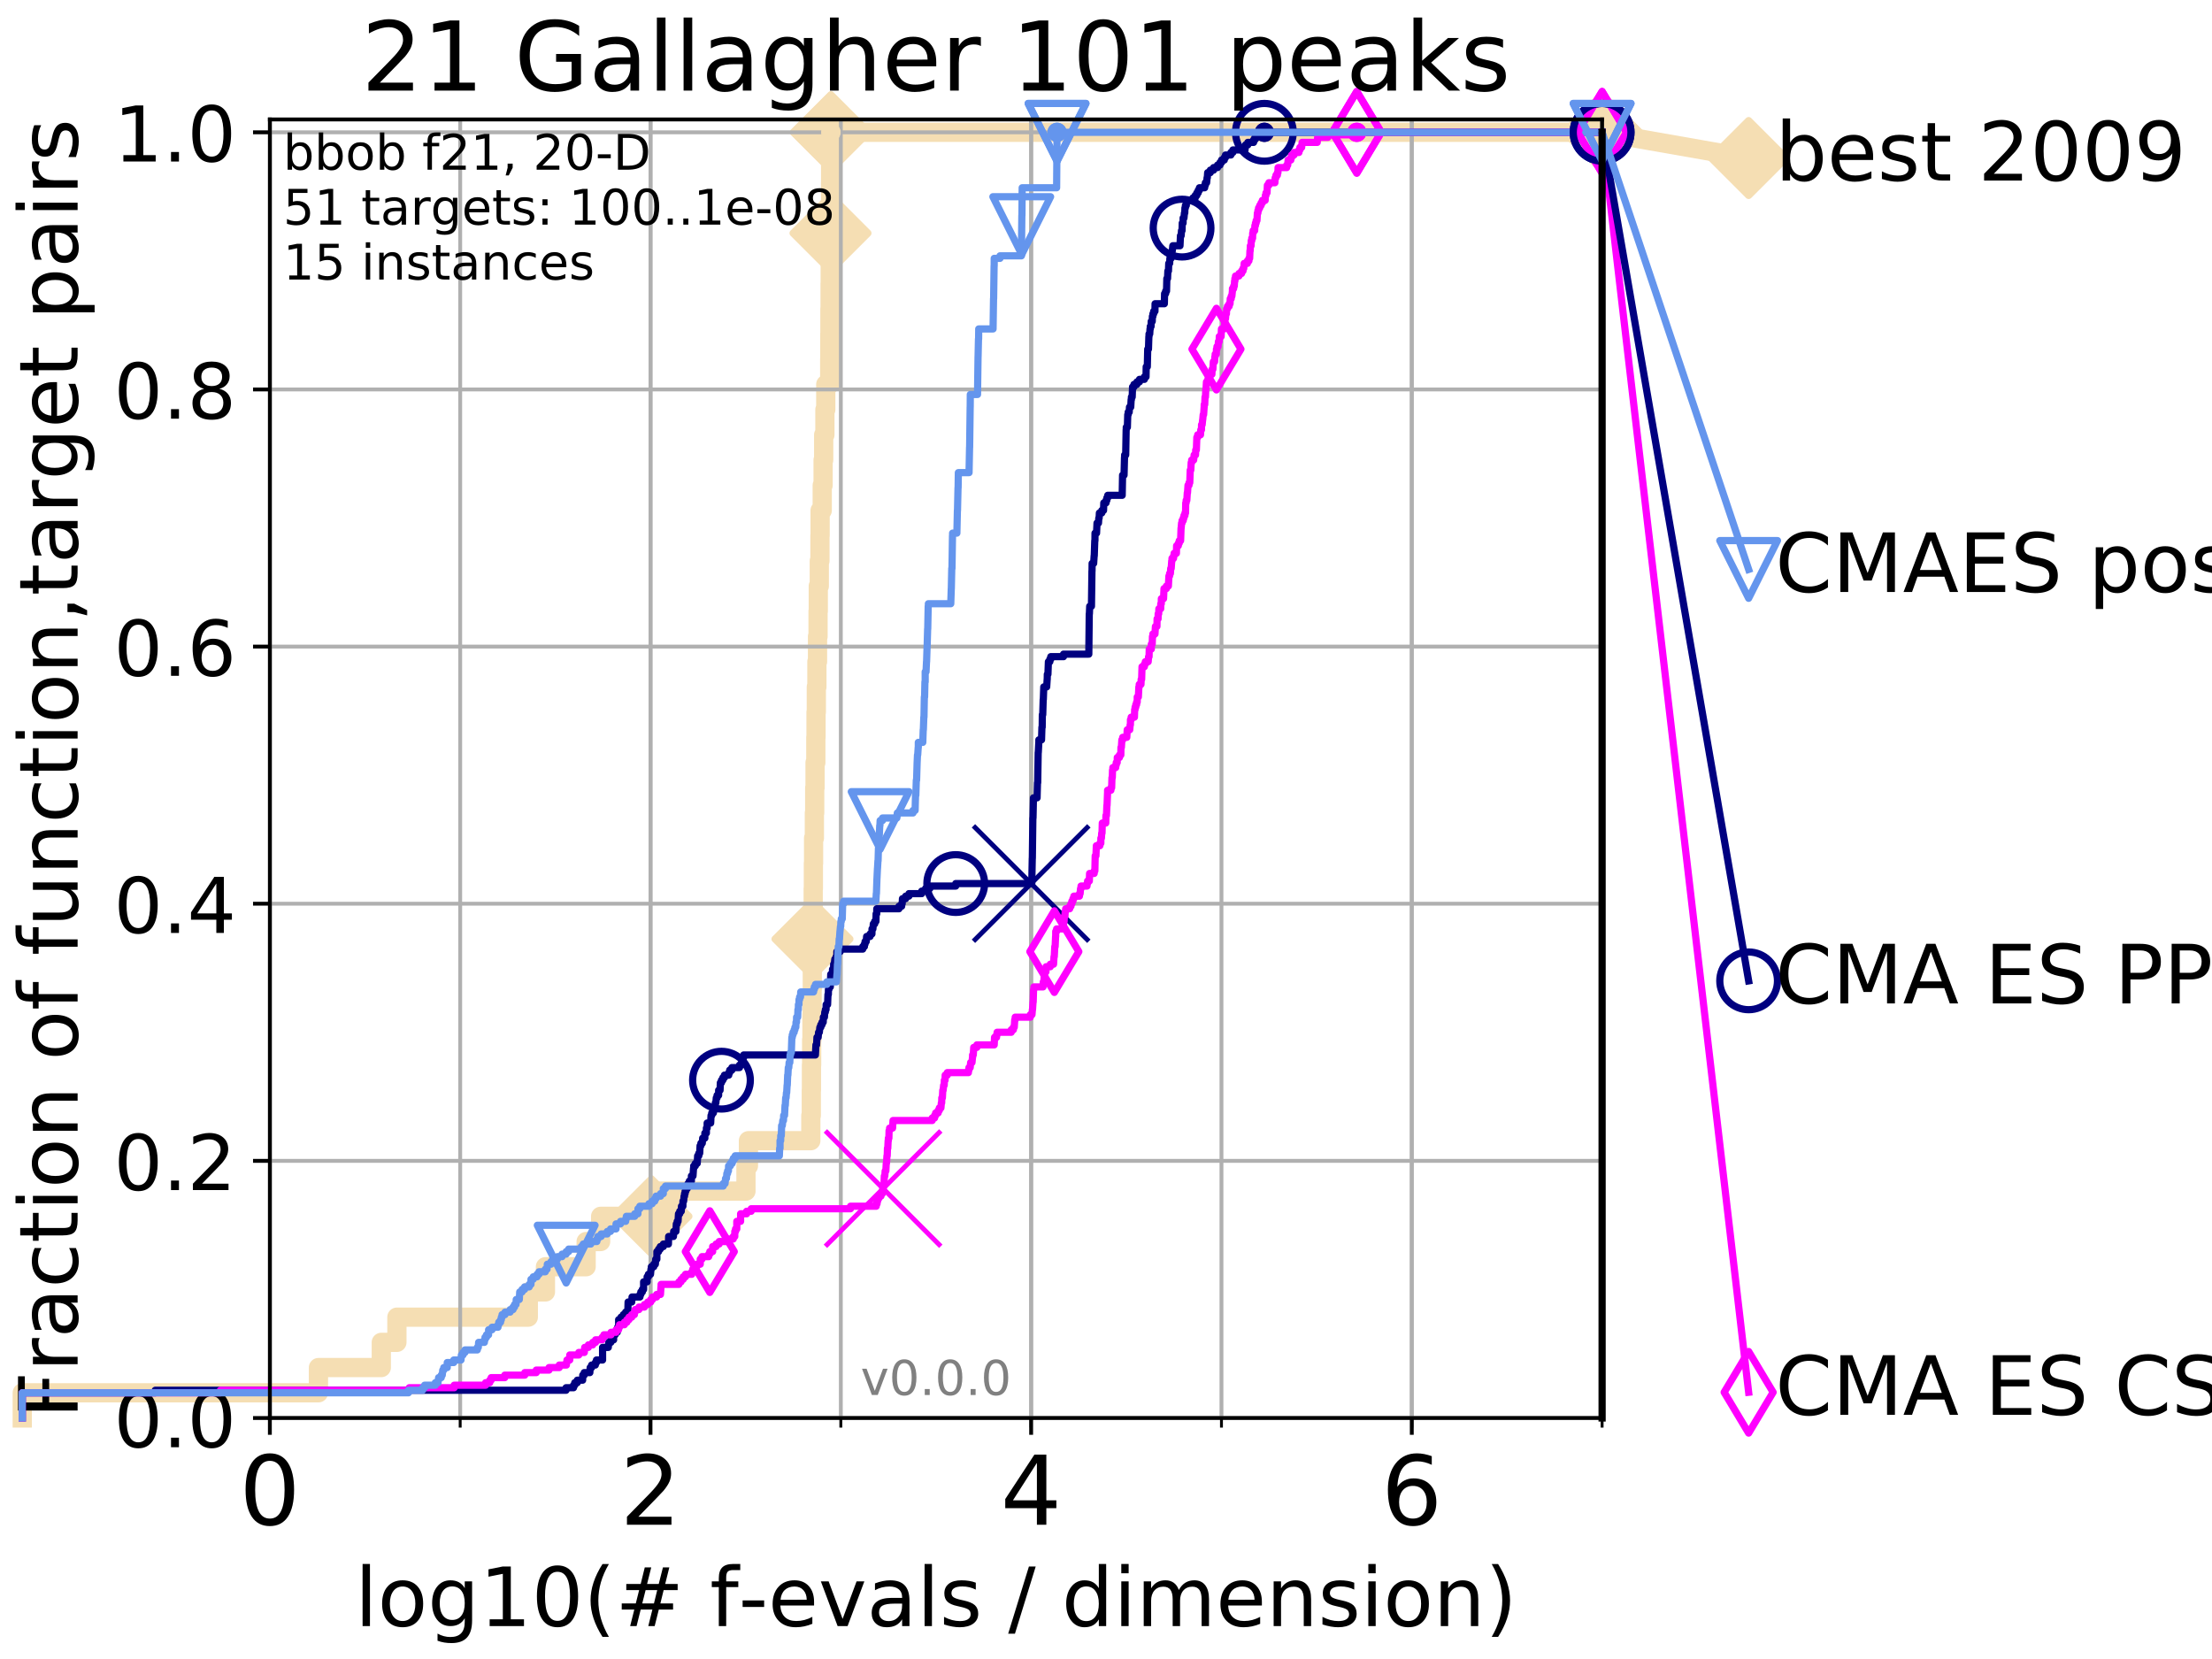 <?xml version="1.0" encoding="utf-8" standalone="no"?>
<!DOCTYPE svg PUBLIC "-//W3C//DTD SVG 1.1//EN"
  "http://www.w3.org/Graphics/SVG/1.1/DTD/svg11.dtd">
<!-- Created with matplotlib (http://matplotlib.org/) -->
<svg height="345pt" version="1.1" viewBox="0 0 460 345" width="460pt" xmlns="http://www.w3.org/2000/svg" xmlns:xlink="http://www.w3.org/1999/xlink">
 <defs>
  <style type="text/css">
*{stroke-linecap:butt;stroke-linejoin:round;}
  </style>
 </defs>
 <g id="figure_1">
  <g id="patch_1">
   <path d="M 0 345.6 
L 460.8 345.6 
L 460.8 0 
L 0 0 
z
" style="fill:#ffffff;"/>
  </g>
  <g id="axes_1">
   <g id="patch_2">
    <path d="M 56.12 294.88 
L 333.168 294.88 
L 333.168 24.84 
L 56.12 24.84 
z
" style="fill:#ffffff;"/>
   </g>
   <g id="line2d_1">
    <path d="M 4.627 294.88 
L 4.627 289.638 
L 66.223 289.638 
L 66.223 284.395 
L 79.292 284.395 
L 79.292 279.153 
L 82.537 279.153 
L 82.537 273.91 
L 109.865 273.91 
L 109.865 268.668 
L 113.427 268.668 
L 113.427 263.425 
L 121.892 263.425 
L 121.892 258.183 
L 124.907 258.183 
L 124.907 252.94 
L 135.473 252.94 
L 135.473 247.698 
L 155.129 247.698 
L 155.129 242.455 
L 155.644 242.455 
L 155.644 237.213 
L 168.618 237.213 
L 168.618 231.97 
L 168.714 231.97 
L 168.714 226.728 
L 168.745 226.728 
L 168.745 221.485 
L 168.787 221.485 
L 168.787 216.243 
L 168.85 216.243 
L 168.85 211 
L 168.884 211 
L 168.884 205.758 
L 168.922 205.758 
L 168.922 200.515 
L 168.958 200.515 
L 168.958 195.273 
L 169.003 195.273 
L 169.003 190.03 
L 169.11 190.03 
L 169.11 184.788 
L 169.147 184.788 
L 169.147 179.546 
L 169.188 179.546 
L 169.188 174.303 
L 169.355 174.303 
L 169.355 169.061 
L 169.424 169.061 
L 169.424 163.818 
L 169.496 163.818 
L 169.496 158.576 
L 169.656 158.576 
L 169.656 153.333 
L 169.699 153.333 
L 169.699 148.091 
L 169.76 148.091 
L 169.76 142.848 
L 169.879 142.848 
L 169.879 137.606 
L 170.008 137.606 
L 170.008 132.363 
L 170.118 132.363 
L 170.118 127.121 
L 170.168 127.121 
L 170.168 121.878 
L 170.378 121.878 
L 170.378 116.636 
L 170.513 116.636 
L 170.513 111.393 
L 170.548 111.393 
L 170.548 106.151 
L 170.989 106.151 
L 170.989 100.908 
L 171.169 100.908 
L 171.169 95.666 
L 171.288 95.666 
L 171.288 90.423 
L 171.543 90.423 
L 171.543 85.181 
L 171.724 85.181 
L 171.724 79.938 
L 172.542 79.938 
L 172.542 74.696 
L 172.565 74.696 
L 172.565 69.453 
L 172.588 69.453 
L 172.588 64.211 
L 172.624 64.211 
L 172.624 58.969 
L 172.647 58.969 
L 172.647 53.726 
L 172.663 53.726 
L 172.663 48.484 
L 172.709 48.484 
L 172.709 43.241 
L 172.72 43.241 
L 172.72 37.999 
L 172.734 37.999 
L 172.734 32.756 
L 172.785 32.756 
L 172.785 27.514 
L 333.168 27.514 
" style="fill:none;stroke:#f5deb3;stroke-linecap:square;stroke-width:4;"/>
   </g>
   <g id="line2d_2">
    <defs>
     <path d="M -0 7.778 
L 7.778 0 
L 0 -7.778 
L -7.778 -0 
z
" id="m6b6392838b" style="stroke:#f5deb3;stroke-linejoin:miter;stroke-width:1.5;"/>
    </defs>
    <g>
     <use style="fill:#f5deb3;stroke:#f5deb3;stroke-linejoin:miter;stroke-width:1.5;" x="135.473" xlink:href="#m6b6392838b" y="252.94"/>
     <use style="fill:#f5deb3;stroke:#f5deb3;stroke-linejoin:miter;stroke-width:1.5;" x="168.958" xlink:href="#m6b6392838b" y="195.273"/>
     <use style="fill:#f5deb3;stroke:#f5deb3;stroke-linejoin:miter;stroke-width:1.5;" x="172.709" xlink:href="#m6b6392838b" y="48.484"/>
     <use style="fill:#f5deb3;stroke:#f5deb3;stroke-linejoin:miter;stroke-width:1.5;" x="172.785" xlink:href="#m6b6392838b" y="27.514"/>
     <use style="fill:#f5deb3;stroke:#f5deb3;stroke-linejoin:miter;stroke-width:1.5;" x="172.785" xlink:href="#m6b6392838b" y="27.514"/>
     <use style="fill:#f5deb3;stroke:#f5deb3;stroke-linejoin:miter;stroke-width:1.5;" x="333.168" xlink:href="#m6b6392838b" y="27.514"/>
    </g>
   </g>
   <g id="line2d_3">
    <path style="fill:none;stroke:#f5deb3;stroke-linecap:square;stroke-width:4;"/>
    <g/>
   </g>
   <g id="line2d_4">
    <path d="M 333.168 27.514 
L 363.643 32.861 
" style="fill:none;stroke:#f5deb3;stroke-linecap:square;stroke-width:4;"/>
    <g>
     <use style="fill:#f5deb3;stroke:#f5deb3;stroke-linejoin:miter;stroke-width:1.5;" x="333.168" xlink:href="#m6b6392838b" y="27.514"/>
     <use style="fill:#f5deb3;stroke:#f5deb3;stroke-linejoin:miter;stroke-width:1.5;" x="363.643" xlink:href="#m6b6392838b" y="32.861"/>
    </g>
   </g>
   <g id="matplotlib.axis_1">
    <g id="xtick_1">
     <g id="line2d_5">
      <path clip-path="url(#p474ae02b92)" d="M 56.12 294.88 
L 56.12 24.84 
" style="fill:none;stroke:#b0b0b0;stroke-linecap:square;stroke-width:0.8;"/>
     </g>
     <g id="line2d_6">
      <defs>
       <path d="M 0 0 
L 0 3.5 
" id="m4910c93982" style="stroke:#000000;stroke-width:0.8;"/>
      </defs>
      <g>
       <use style="stroke:#000000;stroke-width:0.8;" x="56.12" xlink:href="#m4910c93982" y="294.88"/>
      </g>
     </g>
     <g id="text_1">
      <!-- 0 -->
      <defs>
       <path d="M 31.781 66.406 
Q 24.172 66.406 20.328 58.906 
Q 16.5 51.422 16.5 36.375 
Q 16.5 21.391 20.328 13.891 
Q 24.172 6.391 31.781 6.391 
Q 39.453 6.391 43.281 13.891 
Q 47.125 21.391 47.125 36.375 
Q 47.125 51.422 43.281 58.906 
Q 39.453 66.406 31.781 66.406 
z
M 31.781 74.219 
Q 44.047 74.219 50.516 64.516 
Q 56.984 54.828 56.984 36.375 
Q 56.984 17.969 50.516 8.266 
Q 44.047 -1.422 31.781 -1.422 
Q 19.531 -1.422 13.062 8.266 
Q 6.594 17.969 6.594 36.375 
Q 6.594 54.828 13.062 64.516 
Q 19.531 74.219 31.781 74.219 
z
" id="DejaVuSans-30"/>
      </defs>
      <g transform="translate(49.758 317.077)scale(0.2 -0.2)">
       <use xlink:href="#DejaVuSans-30"/>
      </g>
     </g>
    </g>
    <g id="xtick_2">
     <g id="line2d_7">
      <path clip-path="url(#p474ae02b92)" d="M 135.277 294.88 
L 135.277 24.84 
" style="fill:none;stroke:#b0b0b0;stroke-linecap:square;stroke-width:0.8;"/>
     </g>
     <g id="line2d_8">
      <g>
       <use style="stroke:#000000;stroke-width:0.8;" x="135.277" xlink:href="#m4910c93982" y="294.88"/>
      </g>
     </g>
     <g id="text_2">
      <!-- 2 -->
      <defs>
       <path d="M 19.188 8.297 
L 53.609 8.297 
L 53.609 0 
L 7.328 0 
L 7.328 8.297 
Q 12.938 14.109 22.625 23.891 
Q 32.328 33.688 34.812 36.531 
Q 39.547 41.844 41.422 45.531 
Q 43.312 49.219 43.312 52.781 
Q 43.312 58.594 39.234 62.25 
Q 35.156 65.922 28.609 65.922 
Q 23.969 65.922 18.812 64.312 
Q 13.672 62.703 7.812 59.422 
L 7.812 69.391 
Q 13.766 71.781 18.938 73 
Q 24.125 74.219 28.422 74.219 
Q 39.75 74.219 46.484 68.547 
Q 53.219 62.891 53.219 53.422 
Q 53.219 48.922 51.531 44.891 
Q 49.859 40.875 45.406 35.406 
Q 44.188 33.984 37.641 27.219 
Q 31.109 20.453 19.188 8.297 
z
" id="DejaVuSans-32"/>
      </defs>
      <g transform="translate(128.914 317.077)scale(0.2 -0.2)">
       <use xlink:href="#DejaVuSans-32"/>
      </g>
     </g>
    </g>
    <g id="xtick_3">
     <g id="line2d_9">
      <path clip-path="url(#p474ae02b92)" d="M 214.433 294.88 
L 214.433 24.84 
" style="fill:none;stroke:#b0b0b0;stroke-linecap:square;stroke-width:0.8;"/>
     </g>
     <g id="line2d_10">
      <g>
       <use style="stroke:#000000;stroke-width:0.8;" x="214.433" xlink:href="#m4910c93982" y="294.88"/>
      </g>
     </g>
     <g id="text_3">
      <!-- 4 -->
      <defs>
       <path d="M 37.797 64.312 
L 12.891 25.391 
L 37.797 25.391 
z
M 35.203 72.906 
L 47.609 72.906 
L 47.609 25.391 
L 58.016 25.391 
L 58.016 17.188 
L 47.609 17.188 
L 47.609 0 
L 37.797 0 
L 37.797 17.188 
L 4.891 17.188 
L 4.891 26.703 
z
" id="DejaVuSans-34"/>
      </defs>
      <g transform="translate(208.071 317.077)scale(0.2 -0.2)">
       <use xlink:href="#DejaVuSans-34"/>
      </g>
     </g>
    </g>
    <g id="xtick_4">
     <g id="line2d_11">
      <path clip-path="url(#p474ae02b92)" d="M 293.59 294.88 
L 293.59 24.84 
" style="fill:none;stroke:#b0b0b0;stroke-linecap:square;stroke-width:0.8;"/>
     </g>
     <g id="line2d_12">
      <g>
       <use style="stroke:#000000;stroke-width:0.8;" x="293.59" xlink:href="#m4910c93982" y="294.88"/>
      </g>
     </g>
     <g id="text_4">
      <!-- 6 -->
      <defs>
       <path d="M 33.016 40.375 
Q 26.375 40.375 22.484 35.828 
Q 18.609 31.297 18.609 23.391 
Q 18.609 15.531 22.484 10.953 
Q 26.375 6.391 33.016 6.391 
Q 39.656 6.391 43.531 10.953 
Q 47.406 15.531 47.406 23.391 
Q 47.406 31.297 43.531 35.828 
Q 39.656 40.375 33.016 40.375 
z
M 52.594 71.297 
L 52.594 62.312 
Q 48.875 64.062 45.094 64.984 
Q 41.312 65.922 37.594 65.922 
Q 27.828 65.922 22.672 59.328 
Q 17.531 52.734 16.797 39.406 
Q 19.672 43.656 24.016 45.922 
Q 28.375 48.188 33.594 48.188 
Q 44.578 48.188 50.953 41.516 
Q 57.328 34.859 57.328 23.391 
Q 57.328 12.156 50.688 5.359 
Q 44.047 -1.422 33.016 -1.422 
Q 20.359 -1.422 13.672 8.266 
Q 6.984 17.969 6.984 36.375 
Q 6.984 53.656 15.188 63.938 
Q 23.391 74.219 37.203 74.219 
Q 40.922 74.219 44.703 73.484 
Q 48.484 72.75 52.594 71.297 
z
" id="DejaVuSans-36"/>
      </defs>
      <g transform="translate(287.227 317.077)scale(0.2 -0.2)">
       <use xlink:href="#DejaVuSans-36"/>
      </g>
     </g>
    </g>
    <g id="xtick_5">
     <g id="line2d_13">
      <path clip-path="url(#p474ae02b92)" d="M 56.12 294.88 
L 56.12 24.84 
" style="fill:none;stroke:#b0b0b0;stroke-linecap:square;stroke-width:0.8;"/>
     </g>
     <g id="line2d_14">
      <defs>
       <path d="M 0 0 
L 0 2 
" id="m9f4cb16c77" style="stroke:#000000;stroke-width:0.6;"/>
      </defs>
      <g>
       <use style="stroke:#000000;stroke-width:0.6;" x="56.12" xlink:href="#m9f4cb16c77" y="294.88"/>
      </g>
     </g>
    </g>
    <g id="xtick_6">
     <g id="line2d_15">
      <path clip-path="url(#p474ae02b92)" d="M 95.698 294.88 
L 95.698 24.84 
" style="fill:none;stroke:#b0b0b0;stroke-linecap:square;stroke-width:0.8;"/>
     </g>
     <g id="line2d_16">
      <g>
       <use style="stroke:#000000;stroke-width:0.6;" x="95.698" xlink:href="#m9f4cb16c77" y="294.88"/>
      </g>
     </g>
    </g>
    <g id="xtick_7">
     <g id="line2d_17">
      <path clip-path="url(#p474ae02b92)" d="M 135.277 294.88 
L 135.277 24.84 
" style="fill:none;stroke:#b0b0b0;stroke-linecap:square;stroke-width:0.8;"/>
     </g>
     <g id="line2d_18">
      <g>
       <use style="stroke:#000000;stroke-width:0.6;" x="135.277" xlink:href="#m9f4cb16c77" y="294.88"/>
      </g>
     </g>
    </g>
    <g id="xtick_8">
     <g id="line2d_19">
      <path clip-path="url(#p474ae02b92)" d="M 174.855 294.88 
L 174.855 24.84 
" style="fill:none;stroke:#b0b0b0;stroke-linecap:square;stroke-width:0.8;"/>
     </g>
     <g id="line2d_20">
      <g>
       <use style="stroke:#000000;stroke-width:0.6;" x="174.855" xlink:href="#m9f4cb16c77" y="294.88"/>
      </g>
     </g>
    </g>
    <g id="xtick_9">
     <g id="line2d_21">
      <path clip-path="url(#p474ae02b92)" d="M 214.433 294.88 
L 214.433 24.84 
" style="fill:none;stroke:#b0b0b0;stroke-linecap:square;stroke-width:0.8;"/>
     </g>
     <g id="line2d_22">
      <g>
       <use style="stroke:#000000;stroke-width:0.6;" x="214.433" xlink:href="#m9f4cb16c77" y="294.88"/>
      </g>
     </g>
    </g>
    <g id="xtick_10">
     <g id="line2d_23">
      <path clip-path="url(#p474ae02b92)" d="M 254.011 294.88 
L 254.011 24.84 
" style="fill:none;stroke:#b0b0b0;stroke-linecap:square;stroke-width:0.8;"/>
     </g>
     <g id="line2d_24">
      <g>
       <use style="stroke:#000000;stroke-width:0.6;" x="254.011" xlink:href="#m9f4cb16c77" y="294.88"/>
      </g>
     </g>
    </g>
    <g id="xtick_11">
     <g id="line2d_25">
      <path clip-path="url(#p474ae02b92)" d="M 293.59 294.88 
L 293.59 24.84 
" style="fill:none;stroke:#b0b0b0;stroke-linecap:square;stroke-width:0.8;"/>
     </g>
     <g id="line2d_26">
      <g>
       <use style="stroke:#000000;stroke-width:0.6;" x="293.59" xlink:href="#m9f4cb16c77" y="294.88"/>
      </g>
     </g>
    </g>
    <g id="xtick_12">
     <g id="line2d_27">
      <path clip-path="url(#p474ae02b92)" d="M 333.168 294.88 
L 333.168 24.84 
" style="fill:none;stroke:#b0b0b0;stroke-linecap:square;stroke-width:0.8;"/>
     </g>
     <g id="line2d_28">
      <g>
       <use style="stroke:#000000;stroke-width:0.6;" x="333.168" xlink:href="#m9f4cb16c77" y="294.88"/>
      </g>
     </g>
    </g>
    <g id="text_5">
     <!-- log10(# f-evals / dimension) -->
     <defs>
      <path d="M 9.422 75.984 
L 18.406 75.984 
L 18.406 0 
L 9.422 0 
z
" id="DejaVuSans-6c"/>
      <path d="M 30.609 48.391 
Q 23.391 48.391 19.188 42.75 
Q 14.984 37.109 14.984 27.297 
Q 14.984 17.484 19.156 11.844 
Q 23.344 6.203 30.609 6.203 
Q 37.797 6.203 41.984 11.859 
Q 46.188 17.531 46.188 27.297 
Q 46.188 37.016 41.984 42.703 
Q 37.797 48.391 30.609 48.391 
z
M 30.609 56 
Q 42.328 56 49.016 48.375 
Q 55.719 40.766 55.719 27.297 
Q 55.719 13.875 49.016 6.219 
Q 42.328 -1.422 30.609 -1.422 
Q 18.844 -1.422 12.172 6.219 
Q 5.516 13.875 5.516 27.297 
Q 5.516 40.766 12.172 48.375 
Q 18.844 56 30.609 56 
z
" id="DejaVuSans-6f"/>
      <path d="M 45.406 27.984 
Q 45.406 37.75 41.375 43.109 
Q 37.359 48.484 30.078 48.484 
Q 22.859 48.484 18.828 43.109 
Q 14.797 37.75 14.797 27.984 
Q 14.797 18.266 18.828 12.891 
Q 22.859 7.516 30.078 7.516 
Q 37.359 7.516 41.375 12.891 
Q 45.406 18.266 45.406 27.984 
z
M 54.391 6.781 
Q 54.391 -7.172 48.188 -13.984 
Q 42 -20.797 29.203 -20.797 
Q 24.469 -20.797 20.266 -20.094 
Q 16.062 -19.391 12.109 -17.922 
L 12.109 -9.188 
Q 16.062 -11.328 19.922 -12.344 
Q 23.781 -13.375 27.781 -13.375 
Q 36.625 -13.375 41.016 -8.766 
Q 45.406 -4.156 45.406 5.172 
L 45.406 9.625 
Q 42.625 4.781 38.281 2.391 
Q 33.938 0 27.875 0 
Q 17.828 0 11.672 7.656 
Q 5.516 15.328 5.516 27.984 
Q 5.516 40.672 11.672 48.328 
Q 17.828 56 27.875 56 
Q 33.938 56 38.281 53.609 
Q 42.625 51.219 45.406 46.391 
L 45.406 54.688 
L 54.391 54.688 
z
" id="DejaVuSans-67"/>
      <path d="M 12.406 8.297 
L 28.516 8.297 
L 28.516 63.922 
L 10.984 60.406 
L 10.984 69.391 
L 28.422 72.906 
L 38.281 72.906 
L 38.281 8.297 
L 54.391 8.297 
L 54.391 0 
L 12.406 0 
z
" id="DejaVuSans-31"/>
      <path d="M 31 75.875 
Q 24.469 64.656 21.281 53.656 
Q 18.109 42.672 18.109 31.391 
Q 18.109 20.125 21.312 9.062 
Q 24.516 -2 31 -13.188 
L 23.188 -13.188 
Q 15.875 -1.703 12.234 9.375 
Q 8.594 20.453 8.594 31.391 
Q 8.594 42.281 12.203 53.312 
Q 15.828 64.359 23.188 75.875 
z
" id="DejaVuSans-28"/>
      <path d="M 51.125 44 
L 36.922 44 
L 32.812 27.688 
L 47.125 27.688 
z
M 43.797 71.781 
L 38.719 51.516 
L 52.984 51.516 
L 58.109 71.781 
L 65.922 71.781 
L 60.891 51.516 
L 76.125 51.516 
L 76.125 44 
L 58.984 44 
L 54.984 27.688 
L 70.516 27.688 
L 70.516 20.219 
L 53.078 20.219 
L 48 0 
L 40.188 0 
L 45.219 20.219 
L 30.906 20.219 
L 25.875 0 
L 18.016 0 
L 23.094 20.219 
L 7.719 20.219 
L 7.719 27.688 
L 24.906 27.688 
L 29 44 
L 13.281 44 
L 13.281 51.516 
L 30.906 51.516 
L 35.891 71.781 
z
" id="DejaVuSans-23"/>
      <path id="DejaVuSans-20"/>
      <path d="M 37.109 75.984 
L 37.109 68.5 
L 28.516 68.5 
Q 23.688 68.5 21.797 66.547 
Q 19.922 64.594 19.922 59.516 
L 19.922 54.688 
L 34.719 54.688 
L 34.719 47.703 
L 19.922 47.703 
L 19.922 0 
L 10.891 0 
L 10.891 47.703 
L 2.297 47.703 
L 2.297 54.688 
L 10.891 54.688 
L 10.891 58.5 
Q 10.891 67.625 15.141 71.797 
Q 19.391 75.984 28.609 75.984 
z
" id="DejaVuSans-66"/>
      <path d="M 4.891 31.391 
L 31.203 31.391 
L 31.203 23.391 
L 4.891 23.391 
z
" id="DejaVuSans-2d"/>
      <path d="M 56.203 29.594 
L 56.203 25.203 
L 14.891 25.203 
Q 15.484 15.922 20.484 11.062 
Q 25.484 6.203 34.422 6.203 
Q 39.594 6.203 44.453 7.469 
Q 49.312 8.734 54.109 11.281 
L 54.109 2.781 
Q 49.266 0.734 44.188 -0.344 
Q 39.109 -1.422 33.891 -1.422 
Q 20.797 -1.422 13.156 6.188 
Q 5.516 13.812 5.516 26.812 
Q 5.516 40.234 12.766 48.109 
Q 20.016 56 32.328 56 
Q 43.359 56 49.781 48.891 
Q 56.203 41.797 56.203 29.594 
z
M 47.219 32.234 
Q 47.125 39.594 43.094 43.984 
Q 39.062 48.391 32.422 48.391 
Q 24.906 48.391 20.391 44.141 
Q 15.875 39.891 15.188 32.172 
z
" id="DejaVuSans-65"/>
      <path d="M 2.984 54.688 
L 12.5 54.688 
L 29.594 8.797 
L 46.688 54.688 
L 56.203 54.688 
L 35.688 0 
L 23.484 0 
z
" id="DejaVuSans-76"/>
      <path d="M 34.281 27.484 
Q 23.391 27.484 19.188 25 
Q 14.984 22.516 14.984 16.5 
Q 14.984 11.719 18.141 8.906 
Q 21.297 6.109 26.703 6.109 
Q 34.188 6.109 38.703 11.406 
Q 43.219 16.703 43.219 25.484 
L 43.219 27.484 
z
M 52.203 31.203 
L 52.203 0 
L 43.219 0 
L 43.219 8.297 
Q 40.141 3.328 35.547 0.953 
Q 30.953 -1.422 24.312 -1.422 
Q 15.922 -1.422 10.953 3.297 
Q 6 8.016 6 15.922 
Q 6 25.141 12.172 29.828 
Q 18.359 34.516 30.609 34.516 
L 43.219 34.516 
L 43.219 35.406 
Q 43.219 41.609 39.141 45 
Q 35.062 48.391 27.688 48.391 
Q 23 48.391 18.547 47.266 
Q 14.109 46.141 10.016 43.891 
L 10.016 52.203 
Q 14.938 54.109 19.578 55.047 
Q 24.219 56 28.609 56 
Q 40.484 56 46.344 49.844 
Q 52.203 43.703 52.203 31.203 
z
" id="DejaVuSans-61"/>
      <path d="M 44.281 53.078 
L 44.281 44.578 
Q 40.484 46.531 36.375 47.5 
Q 32.281 48.484 27.875 48.484 
Q 21.188 48.484 17.844 46.438 
Q 14.5 44.391 14.5 40.281 
Q 14.5 37.156 16.891 35.375 
Q 19.281 33.594 26.516 31.984 
L 29.594 31.297 
Q 39.156 29.25 43.188 25.516 
Q 47.219 21.781 47.219 15.094 
Q 47.219 7.469 41.188 3.016 
Q 35.156 -1.422 24.609 -1.422 
Q 20.219 -1.422 15.453 -0.562 
Q 10.688 0.297 5.422 2 
L 5.422 11.281 
Q 10.406 8.688 15.234 7.391 
Q 20.062 6.109 24.812 6.109 
Q 31.156 6.109 34.562 8.281 
Q 37.984 10.453 37.984 14.406 
Q 37.984 18.062 35.516 20.016 
Q 33.062 21.969 24.703 23.781 
L 21.578 24.516 
Q 13.234 26.266 9.516 29.906 
Q 5.812 33.547 5.812 39.891 
Q 5.812 47.609 11.281 51.797 
Q 16.75 56 26.812 56 
Q 31.781 56 36.172 55.266 
Q 40.578 54.547 44.281 53.078 
z
" id="DejaVuSans-73"/>
      <path d="M 25.391 72.906 
L 33.688 72.906 
L 8.297 -9.281 
L 0 -9.281 
z
" id="DejaVuSans-2f"/>
      <path d="M 45.406 46.391 
L 45.406 75.984 
L 54.391 75.984 
L 54.391 0 
L 45.406 0 
L 45.406 8.203 
Q 42.578 3.328 38.25 0.953 
Q 33.938 -1.422 27.875 -1.422 
Q 17.969 -1.422 11.734 6.484 
Q 5.516 14.406 5.516 27.297 
Q 5.516 40.188 11.734 48.094 
Q 17.969 56 27.875 56 
Q 33.938 56 38.25 53.625 
Q 42.578 51.266 45.406 46.391 
z
M 14.797 27.297 
Q 14.797 17.391 18.875 11.75 
Q 22.953 6.109 30.078 6.109 
Q 37.203 6.109 41.297 11.75 
Q 45.406 17.391 45.406 27.297 
Q 45.406 37.203 41.297 42.844 
Q 37.203 48.484 30.078 48.484 
Q 22.953 48.484 18.875 42.844 
Q 14.797 37.203 14.797 27.297 
z
" id="DejaVuSans-64"/>
      <path d="M 9.422 54.688 
L 18.406 54.688 
L 18.406 0 
L 9.422 0 
z
M 9.422 75.984 
L 18.406 75.984 
L 18.406 64.594 
L 9.422 64.594 
z
" id="DejaVuSans-69"/>
      <path d="M 52 44.188 
Q 55.375 50.25 60.062 53.125 
Q 64.75 56 71.094 56 
Q 79.641 56 84.281 50.016 
Q 88.922 44.047 88.922 33.016 
L 88.922 0 
L 79.891 0 
L 79.891 32.719 
Q 79.891 40.578 77.094 44.375 
Q 74.312 48.188 68.609 48.188 
Q 61.625 48.188 57.562 43.547 
Q 53.516 38.922 53.516 30.906 
L 53.516 0 
L 44.484 0 
L 44.484 32.719 
Q 44.484 40.625 41.703 44.406 
Q 38.922 48.188 33.109 48.188 
Q 26.219 48.188 22.156 43.531 
Q 18.109 38.875 18.109 30.906 
L 18.109 0 
L 9.078 0 
L 9.078 54.688 
L 18.109 54.688 
L 18.109 46.188 
Q 21.188 51.219 25.484 53.609 
Q 29.781 56 35.688 56 
Q 41.656 56 45.828 52.969 
Q 50 49.953 52 44.188 
z
" id="DejaVuSans-6d"/>
      <path d="M 54.891 33.016 
L 54.891 0 
L 45.906 0 
L 45.906 32.719 
Q 45.906 40.484 42.875 44.328 
Q 39.844 48.188 33.797 48.188 
Q 26.516 48.188 22.312 43.547 
Q 18.109 38.922 18.109 30.906 
L 18.109 0 
L 9.078 0 
L 9.078 54.688 
L 18.109 54.688 
L 18.109 46.188 
Q 21.344 51.125 25.703 53.562 
Q 30.078 56 35.797 56 
Q 45.219 56 50.047 50.172 
Q 54.891 44.344 54.891 33.016 
z
" id="DejaVuSans-6e"/>
      <path d="M 8.016 75.875 
L 15.828 75.875 
Q 23.141 64.359 26.781 53.312 
Q 30.422 42.281 30.422 31.391 
Q 30.422 20.453 26.781 9.375 
Q 23.141 -1.703 15.828 -13.188 
L 8.016 -13.188 
Q 14.5 -2 17.703 9.062 
Q 20.906 20.125 20.906 31.391 
Q 20.906 42.672 17.703 53.656 
Q 14.5 64.656 8.016 75.875 
z
" id="DejaVuSans-29"/>
     </defs>
     <g transform="translate(73.803 338.154)scale(0.17 -0.17)">
      <use xlink:href="#DejaVuSans-6c"/>
      <use x="27.783" xlink:href="#DejaVuSans-6f"/>
      <use x="88.965" xlink:href="#DejaVuSans-67"/>
      <use x="152.441" xlink:href="#DejaVuSans-31"/>
      <use x="216.064" xlink:href="#DejaVuSans-30"/>
      <use x="279.688" xlink:href="#DejaVuSans-28"/>
      <use x="318.701" xlink:href="#DejaVuSans-23"/>
      <use x="402.49" xlink:href="#DejaVuSans-20"/>
      <use x="434.277" xlink:href="#DejaVuSans-66"/>
      <use x="469.404" xlink:href="#DejaVuSans-2d"/>
      <use x="505.488" xlink:href="#DejaVuSans-65"/>
      <use x="567.012" xlink:href="#DejaVuSans-76"/>
      <use x="626.191" xlink:href="#DejaVuSans-61"/>
      <use x="687.471" xlink:href="#DejaVuSans-6c"/>
      <use x="715.254" xlink:href="#DejaVuSans-73"/>
      <use x="767.354" xlink:href="#DejaVuSans-20"/>
      <use x="799.141" xlink:href="#DejaVuSans-2f"/>
      <use x="832.832" xlink:href="#DejaVuSans-20"/>
      <use x="864.619" xlink:href="#DejaVuSans-64"/>
      <use x="928.096" xlink:href="#DejaVuSans-69"/>
      <use x="955.879" xlink:href="#DejaVuSans-6d"/>
      <use x="1053.291" xlink:href="#DejaVuSans-65"/>
      <use x="1114.814" xlink:href="#DejaVuSans-6e"/>
      <use x="1178.193" xlink:href="#DejaVuSans-73"/>
      <use x="1230.293" xlink:href="#DejaVuSans-69"/>
      <use x="1258.076" xlink:href="#DejaVuSans-6f"/>
      <use x="1319.258" xlink:href="#DejaVuSans-6e"/>
      <use x="1382.637" xlink:href="#DejaVuSans-29"/>
     </g>
    </g>
   </g>
   <g id="matplotlib.axis_2">
    <g id="ytick_1">
     <g id="line2d_29">
      <path clip-path="url(#p474ae02b92)" d="M 56.12 294.88 
L 333.168 294.88 
" style="fill:none;stroke:#b0b0b0;stroke-linecap:square;stroke-width:0.8;"/>
     </g>
     <g id="line2d_30">
      <defs>
       <path d="M 0 0 
L -3.5 0 
" id="m450c9294ad" style="stroke:#000000;stroke-width:0.8;"/>
      </defs>
      <g>
       <use style="stroke:#000000;stroke-width:0.8;" x="56.12" xlink:href="#m450c9294ad" y="294.88"/>
      </g>
     </g>
     <g id="text_6">
      <!-- 0.0 -->
      <defs>
       <path d="M 10.688 12.406 
L 21 12.406 
L 21 0 
L 10.688 0 
z
" id="DejaVuSans-2e"/>
      </defs>
      <g transform="translate(23.675 300.959)scale(0.16 -0.16)">
       <use xlink:href="#DejaVuSans-30"/>
       <use x="63.623" xlink:href="#DejaVuSans-2e"/>
       <use x="95.41" xlink:href="#DejaVuSans-30"/>
      </g>
     </g>
    </g>
    <g id="ytick_2">
     <g id="line2d_31">
      <path clip-path="url(#p474ae02b92)" d="M 56.12 241.407 
L 333.168 241.407 
" style="fill:none;stroke:#b0b0b0;stroke-linecap:square;stroke-width:0.8;"/>
     </g>
     <g id="line2d_32">
      <g>
       <use style="stroke:#000000;stroke-width:0.8;" x="56.12" xlink:href="#m450c9294ad" y="241.407"/>
      </g>
     </g>
     <g id="text_7">
      <!-- 0.2 -->
      <g transform="translate(23.675 247.485)scale(0.16 -0.16)">
       <use xlink:href="#DejaVuSans-30"/>
       <use x="63.623" xlink:href="#DejaVuSans-2e"/>
       <use x="95.41" xlink:href="#DejaVuSans-32"/>
      </g>
     </g>
    </g>
    <g id="ytick_3">
     <g id="line2d_33">
      <path clip-path="url(#p474ae02b92)" d="M 56.12 187.933 
L 333.168 187.933 
" style="fill:none;stroke:#b0b0b0;stroke-linecap:square;stroke-width:0.8;"/>
     </g>
     <g id="line2d_34">
      <g>
       <use style="stroke:#000000;stroke-width:0.8;" x="56.12" xlink:href="#m450c9294ad" y="187.933"/>
      </g>
     </g>
     <g id="text_8">
      <!-- 0.4 -->
      <g transform="translate(23.675 194.012)scale(0.16 -0.16)">
       <use xlink:href="#DejaVuSans-30"/>
       <use x="63.623" xlink:href="#DejaVuSans-2e"/>
       <use x="95.41" xlink:href="#DejaVuSans-34"/>
      </g>
     </g>
    </g>
    <g id="ytick_4">
     <g id="line2d_35">
      <path clip-path="url(#p474ae02b92)" d="M 56.12 134.46 
L 333.168 134.46 
" style="fill:none;stroke:#b0b0b0;stroke-linecap:square;stroke-width:0.8;"/>
     </g>
     <g id="line2d_36">
      <g>
       <use style="stroke:#000000;stroke-width:0.8;" x="56.12" xlink:href="#m450c9294ad" y="134.46"/>
      </g>
     </g>
     <g id="text_9">
      <!-- 0.6 -->
      <g transform="translate(23.675 140.539)scale(0.16 -0.16)">
       <use xlink:href="#DejaVuSans-30"/>
       <use x="63.623" xlink:href="#DejaVuSans-2e"/>
       <use x="95.41" xlink:href="#DejaVuSans-36"/>
      </g>
     </g>
    </g>
    <g id="ytick_5">
     <g id="line2d_37">
      <path clip-path="url(#p474ae02b92)" d="M 56.12 80.987 
L 333.168 80.987 
" style="fill:none;stroke:#b0b0b0;stroke-linecap:square;stroke-width:0.8;"/>
     </g>
     <g id="line2d_38">
      <g>
       <use style="stroke:#000000;stroke-width:0.8;" x="56.12" xlink:href="#m450c9294ad" y="80.987"/>
      </g>
     </g>
     <g id="text_10">
      <!-- 0.8 -->
      <defs>
       <path d="M 31.781 34.625 
Q 24.75 34.625 20.719 30.859 
Q 16.703 27.094 16.703 20.516 
Q 16.703 13.922 20.719 10.156 
Q 24.75 6.391 31.781 6.391 
Q 38.812 6.391 42.859 10.172 
Q 46.922 13.969 46.922 20.516 
Q 46.922 27.094 42.891 30.859 
Q 38.875 34.625 31.781 34.625 
z
M 21.922 38.812 
Q 15.578 40.375 12.031 44.719 
Q 8.5 49.078 8.5 55.328 
Q 8.5 64.062 14.719 69.141 
Q 20.953 74.219 31.781 74.219 
Q 42.672 74.219 48.875 69.141 
Q 55.078 64.062 55.078 55.328 
Q 55.078 49.078 51.531 44.719 
Q 48 40.375 41.703 38.812 
Q 48.828 37.156 52.797 32.312 
Q 56.781 27.484 56.781 20.516 
Q 56.781 9.906 50.312 4.234 
Q 43.844 -1.422 31.781 -1.422 
Q 19.734 -1.422 13.25 4.234 
Q 6.781 9.906 6.781 20.516 
Q 6.781 27.484 10.781 32.312 
Q 14.797 37.156 21.922 38.812 
z
M 18.312 54.391 
Q 18.312 48.734 21.844 45.562 
Q 25.391 42.391 31.781 42.391 
Q 38.141 42.391 41.719 45.562 
Q 45.312 48.734 45.312 54.391 
Q 45.312 60.062 41.719 63.234 
Q 38.141 66.406 31.781 66.406 
Q 25.391 66.406 21.844 63.234 
Q 18.312 60.062 18.312 54.391 
z
" id="DejaVuSans-38"/>
      </defs>
      <g transform="translate(23.675 87.066)scale(0.16 -0.16)">
       <use xlink:href="#DejaVuSans-30"/>
       <use x="63.623" xlink:href="#DejaVuSans-2e"/>
       <use x="95.41" xlink:href="#DejaVuSans-38"/>
      </g>
     </g>
    </g>
    <g id="ytick_6">
     <g id="line2d_39">
      <path clip-path="url(#p474ae02b92)" d="M 56.12 27.514 
L 333.168 27.514 
" style="fill:none;stroke:#b0b0b0;stroke-linecap:square;stroke-width:0.8;"/>
     </g>
     <g id="line2d_40">
      <g>
       <use style="stroke:#000000;stroke-width:0.8;" x="56.12" xlink:href="#m450c9294ad" y="27.514"/>
      </g>
     </g>
     <g id="text_11">
      <!-- 1.0 -->
      <g transform="translate(23.675 33.592)scale(0.16 -0.16)">
       <use xlink:href="#DejaVuSans-31"/>
       <use x="63.623" xlink:href="#DejaVuSans-2e"/>
       <use x="95.41" xlink:href="#DejaVuSans-30"/>
      </g>
     </g>
    </g>
    <g id="text_12">
     <!-- Fraction of function,target pairs -->
     <defs>
      <path d="M 9.812 72.906 
L 51.703 72.906 
L 51.703 64.594 
L 19.672 64.594 
L 19.672 43.109 
L 48.578 43.109 
L 48.578 34.812 
L 19.672 34.812 
L 19.672 0 
L 9.812 0 
z
" id="DejaVuSans-46"/>
      <path d="M 41.109 46.297 
Q 39.594 47.172 37.812 47.578 
Q 36.031 48 33.891 48 
Q 26.266 48 22.188 43.047 
Q 18.109 38.094 18.109 28.812 
L 18.109 0 
L 9.078 0 
L 9.078 54.688 
L 18.109 54.688 
L 18.109 46.188 
Q 20.953 51.172 25.484 53.578 
Q 30.031 56 36.531 56 
Q 37.453 56 38.578 55.875 
Q 39.703 55.766 41.062 55.516 
z
" id="DejaVuSans-72"/>
      <path d="M 48.781 52.594 
L 48.781 44.188 
Q 44.969 46.297 41.141 47.344 
Q 37.312 48.391 33.406 48.391 
Q 24.656 48.391 19.812 42.844 
Q 14.984 37.312 14.984 27.297 
Q 14.984 17.281 19.812 11.734 
Q 24.656 6.203 33.406 6.203 
Q 37.312 6.203 41.141 7.25 
Q 44.969 8.297 48.781 10.406 
L 48.781 2.094 
Q 45.016 0.344 40.984 -0.531 
Q 36.969 -1.422 32.422 -1.422 
Q 20.062 -1.422 12.781 6.344 
Q 5.516 14.109 5.516 27.297 
Q 5.516 40.672 12.859 48.328 
Q 20.219 56 33.016 56 
Q 37.156 56 41.109 55.141 
Q 45.062 54.297 48.781 52.594 
z
" id="DejaVuSans-63"/>
      <path d="M 18.312 70.219 
L 18.312 54.688 
L 36.812 54.688 
L 36.812 47.703 
L 18.312 47.703 
L 18.312 18.016 
Q 18.312 11.328 20.141 9.422 
Q 21.969 7.516 27.594 7.516 
L 36.812 7.516 
L 36.812 0 
L 27.594 0 
Q 17.188 0 13.234 3.875 
Q 9.281 7.766 9.281 18.016 
L 9.281 47.703 
L 2.688 47.703 
L 2.688 54.688 
L 9.281 54.688 
L 9.281 70.219 
z
" id="DejaVuSans-74"/>
      <path d="M 8.5 21.578 
L 8.5 54.688 
L 17.484 54.688 
L 17.484 21.922 
Q 17.484 14.156 20.5 10.266 
Q 23.531 6.391 29.594 6.391 
Q 36.859 6.391 41.078 11.031 
Q 45.312 15.672 45.312 23.688 
L 45.312 54.688 
L 54.297 54.688 
L 54.297 0 
L 45.312 0 
L 45.312 8.406 
Q 42.047 3.422 37.719 1 
Q 33.406 -1.422 27.688 -1.422 
Q 18.266 -1.422 13.375 4.438 
Q 8.5 10.297 8.5 21.578 
z
M 31.109 56 
z
" id="DejaVuSans-75"/>
      <path d="M 11.719 12.406 
L 22.016 12.406 
L 22.016 4 
L 14.016 -11.625 
L 7.719 -11.625 
L 11.719 4 
z
" id="DejaVuSans-2c"/>
      <path d="M 18.109 8.203 
L 18.109 -20.797 
L 9.078 -20.797 
L 9.078 54.688 
L 18.109 54.688 
L 18.109 46.391 
Q 20.953 51.266 25.266 53.625 
Q 29.594 56 35.594 56 
Q 45.562 56 51.781 48.094 
Q 58.016 40.188 58.016 27.297 
Q 58.016 14.406 51.781 6.484 
Q 45.562 -1.422 35.594 -1.422 
Q 29.594 -1.422 25.266 0.953 
Q 20.953 3.328 18.109 8.203 
z
M 48.688 27.297 
Q 48.688 37.203 44.609 42.844 
Q 40.531 48.484 33.406 48.484 
Q 26.266 48.484 22.188 42.844 
Q 18.109 37.203 18.109 27.297 
Q 18.109 17.391 22.188 11.75 
Q 26.266 6.109 33.406 6.109 
Q 40.531 6.109 44.609 11.75 
Q 48.688 17.391 48.688 27.297 
z
" id="DejaVuSans-70"/>
     </defs>
     <g transform="translate(16.14 294.999)rotate(-90)scale(0.17 -0.17)">
      <use xlink:href="#DejaVuSans-46"/>
      <use x="57.41" xlink:href="#DejaVuSans-72"/>
      <use x="98.523" xlink:href="#DejaVuSans-61"/>
      <use x="159.803" xlink:href="#DejaVuSans-63"/>
      <use x="214.783" xlink:href="#DejaVuSans-74"/>
      <use x="253.992" xlink:href="#DejaVuSans-69"/>
      <use x="281.775" xlink:href="#DejaVuSans-6f"/>
      <use x="342.957" xlink:href="#DejaVuSans-6e"/>
      <use x="406.336" xlink:href="#DejaVuSans-20"/>
      <use x="438.123" xlink:href="#DejaVuSans-6f"/>
      <use x="499.305" xlink:href="#DejaVuSans-66"/>
      <use x="534.51" xlink:href="#DejaVuSans-20"/>
      <use x="566.297" xlink:href="#DejaVuSans-66"/>
      <use x="601.502" xlink:href="#DejaVuSans-75"/>
      <use x="664.881" xlink:href="#DejaVuSans-6e"/>
      <use x="728.26" xlink:href="#DejaVuSans-63"/>
      <use x="783.24" xlink:href="#DejaVuSans-74"/>
      <use x="822.449" xlink:href="#DejaVuSans-69"/>
      <use x="850.232" xlink:href="#DejaVuSans-6f"/>
      <use x="911.414" xlink:href="#DejaVuSans-6e"/>
      <use x="974.793" xlink:href="#DejaVuSans-2c"/>
      <use x="1006.58" xlink:href="#DejaVuSans-74"/>
      <use x="1045.789" xlink:href="#DejaVuSans-61"/>
      <use x="1107.068" xlink:href="#DejaVuSans-72"/>
      <use x="1148.166" xlink:href="#DejaVuSans-67"/>
      <use x="1211.643" xlink:href="#DejaVuSans-65"/>
      <use x="1273.166" xlink:href="#DejaVuSans-74"/>
      <use x="1312.375" xlink:href="#DejaVuSans-20"/>
      <use x="1344.162" xlink:href="#DejaVuSans-70"/>
      <use x="1407.639" xlink:href="#DejaVuSans-61"/>
      <use x="1468.918" xlink:href="#DejaVuSans-69"/>
      <use x="1496.701" xlink:href="#DejaVuSans-72"/>
      <use x="1537.814" xlink:href="#DejaVuSans-73"/>
     </g>
    </g>
   </g>
   <g id="line2d_41">
    <defs>
     <path d="M 0 1.5 
C 0.398 1.5 0.779 1.342 1.061 1.061 
C 1.342 0.779 1.5 0.398 1.5 0 
C 1.5 -0.398 1.342 -0.779 1.061 -1.061 
C 0.779 -1.342 0.398 -1.5 0 -1.5 
C -0.398 -1.5 -0.779 -1.342 -1.061 -1.061 
C -1.342 -0.779 -1.5 -0.398 -1.5 0 
C -1.5 0.398 -1.342 0.779 -1.061 1.061 
C -0.779 1.342 -0.398 1.5 0 1.5 
z
" id="m38bd8752fd" style="stroke:#f5deb3;"/>
    </defs>
    <g>
     <use style="fill:#f5deb3;stroke:#f5deb3;" x="172.785" xlink:href="#m38bd8752fd" y="27.514"/>
     <use style="fill:#f5deb3;stroke:#f5deb3;" x="172.785" xlink:href="#m38bd8752fd" y="27.514"/>
    </g>
   </g>
   <g id="line2d_42">
    <defs>
     <path d="M 0 1.5 
C 0.398 1.5 0.779 1.342 1.061 1.061 
C 1.342 0.779 1.5 0.398 1.5 0 
C 1.5 -0.398 1.342 -0.779 1.061 -1.061 
C 0.779 -1.342 0.398 -1.5 0 -1.5 
C -0.398 -1.5 -0.779 -1.342 -1.061 -1.061 
C -1.342 -0.779 -1.5 -0.398 -1.5 0 
C -1.5 0.398 -1.342 0.779 -1.061 1.061 
C -0.779 1.342 -0.398 1.5 0 1.5 
z
" id="m0101786ddd" style="stroke:#000080;"/>
    </defs>
    <g>
     <use style="fill:#000080;stroke:#000080;" x="262.937" xlink:href="#m0101786ddd" y="27.514"/>
     <use style="fill:#000080;stroke:#000080;" x="262.937" xlink:href="#m0101786ddd" y="27.514"/>
    </g>
   </g>
   <g id="line2d_43">
    <path d="M 4.627 294.88 
L 4.627 289.638 
L 32.291 289.638 
L 32.291 289.113 
L 117.716 289.113 
L 117.716 288.589 
L 119.267 288.589 
L 119.267 288.065 
L 119.527 288.065 
L 119.527 287.541 
L 120.056 287.541 
L 120.056 287.016 
L 121.165 287.016 
L 121.185 285.968 
L 121.494 285.968 
L 121.494 285.444 
L 122.661 285.444 
L 122.732 284.395 
L 123.033 284.395 
L 123.033 283.871 
L 123.804 283.871 
L 123.804 283.347 
L 124.036 283.347 
L 124.036 282.822 
L 125.31 282.822 
L 125.31 280.201 
L 126.496 280.201 
L 126.596 279.153 
L 127.032 279.153 
L 127.032 278.628 
L 127.606 278.628 
L 127.606 277.58 
L 127.925 277.58 
L 127.925 277.056 
L 128.354 277.056 
L 128.444 276.007 
L 128.648 276.007 
L 128.648 274.434 
L 129.146 274.434 
L 129.146 273.91 
L 129.63 273.91 
L 129.63 273.386 
L 130.101 273.386 
L 130.101 272.862 
L 130.559 272.862 
L 130.616 270.765 
L 131.376 270.765 
L 131.441 269.716 
L 133.079 269.716 
L 133.079 269.192 
L 133.264 269.192 
L 133.264 268.668 
L 133.58 268.668 
L 133.58 268.143 
L 133.843 268.143 
L 133.843 266.571 
L 134.575 266.571 
L 134.575 265.522 
L 134.833 265.522 
L 134.833 264.998 
L 135.277 264.998 
L 135.371 263.949 
L 135.448 263.949 
L 135.448 263.425 
L 135.951 263.425 
L 135.951 262.901 
L 136.286 262.901 
L 136.359 261.852 
L 136.599 261.852 
L 136.599 260.28 
L 136.962 260.28 
L 136.962 259.755 
L 137.309 259.755 
L 137.309 259.231 
L 137.946 259.231 
L 137.946 258.707 
L 139.002 258.707 
L 139.05 257.134 
L 140.049 257.134 
L 140.094 256.086 
L 140.562 256.086 
L 140.644 254.513 
L 140.825 254.513 
L 140.825 253.989 
L 141.005 253.989 
L 141.097 252.416 
L 141.358 252.416 
L 141.358 251.892 
L 141.675 251.892 
L 141.717 250.843 
L 142.015 250.843 
L 142.015 249.795 
L 142.166 249.795 
L 142.257 248.746 
L 142.354 248.746 
L 142.354 248.222 
L 142.474 248.222 
L 142.474 247.698 
L 142.631 247.698 
L 142.631 247.173 
L 142.92 247.173 
L 142.92 246.649 
L 143.079 246.649 
L 143.079 246.125 
L 143.355 246.125 
L 143.355 245.601 
L 143.78 245.601 
L 143.78 244.552 
L 144.112 244.552 
L 144.219 242.979 
L 144.26 242.979 
L 144.26 242.455 
L 144.598 242.455 
L 144.598 241.931 
L 144.994 241.931 
L 145.081 240.358 
L 145.322 240.358 
L 145.322 239.834 
L 145.504 239.834 
L 145.584 238.261 
L 145.758 238.261 
L 145.758 237.737 
L 146.045 237.737 
L 146.127 236.689 
L 146.578 236.689 
L 146.578 235.64 
L 146.896 235.64 
L 146.9 234.592 
L 147.057 234.592 
L 147.057 233.543 
L 147.79 233.543 
L 147.865 231.97 
L 148.013 231.97 
L 148.013 231.446 
L 148.35 231.446 
L 148.35 230.922 
L 148.545 230.922 
L 148.545 230.398 
L 148.731 230.398 
L 148.755 229.349 
L 148.868 229.349 
L 148.958 228.301 
L 149.123 228.301 
L 149.123 227.776 
L 149.443 227.776 
L 149.443 226.728 
L 149.742 226.728 
L 149.801 225.155 
L 150.036 225.155 
L 150.036 224.631 
L 150.325 224.631 
L 150.325 224.107 
L 150.647 224.107 
L 150.647 223.582 
L 151.548 223.582 
L 151.548 223.058 
L 151.747 223.058 
L 151.747 222.534 
L 152.202 222.534 
L 152.202 222.01 
L 153.784 222.01 
L 153.784 221.485 
L 154.186 221.485 
L 154.272 220.437 
L 154.531 220.437 
L 154.531 219.913 
L 154.649 219.913 
L 154.649 219.388 
L 169.57 219.388 
L 169.679 217.291 
L 169.816 217.291 
L 169.892 215.719 
L 170.138 215.719 
L 170.228 214.67 
L 170.386 214.67 
L 170.496 213.622 
L 170.694 213.622 
L 170.694 213.097 
L 170.945 213.097 
L 170.945 212.573 
L 171.19 212.573 
L 171.225 211.525 
L 171.445 211.525 
L 171.518 210.476 
L 171.633 210.476 
L 171.633 209.952 
L 171.784 209.952 
L 171.805 208.903 
L 172.102 208.903 
L 172.182 206.806 
L 172.262 206.806 
L 172.278 205.758 
L 172.384 205.758 
L 172.384 205.234 
L 172.669 205.234 
L 172.759 202.612 
L 173.102 202.612 
L 173.13 201.564 
L 173.347 201.564 
L 173.362 200.515 
L 173.496 200.515 
L 173.606 199.467 
L 173.877 199.467 
L 173.877 198.943 
L 174.026 198.943 
L 174.026 197.894 
L 174.728 197.894 
L 174.728 197.37 
L 179.413 197.37 
L 179.413 196.846 
L 179.757 196.846 
L 179.757 196.321 
L 179.896 196.321 
L 179.896 195.797 
L 180.141 195.797 
L 180.221 194.749 
L 180.931 194.749 
L 180.931 194.224 
L 181.324 194.224 
L 181.343 193.176 
L 181.524 193.176 
L 181.613 192.127 
L 181.898 192.127 
L 181.898 191.603 
L 182.156 191.603 
L 182.194 190.03 
L 182.321 190.03 
L 182.331 188.982 
L 186.945 188.982 
L 186.945 188.458 
L 187.504 188.458 
L 187.504 187.933 
L 187.616 187.933 
L 187.673 186.885 
L 188.341 186.885 
L 188.341 186.361 
L 189.021 186.361 
L 189.021 185.836 
L 191.672 185.836 
L 191.672 185.312 
L 192.461 185.312 
L 192.461 184.788 
L 193.359 184.788 
L 193.359 184.264 
L 198.752 184.264 
L 198.752 183.739 
L 214.564 183.739 
L 214.666 178.497 
L 214.681 178.497 
L 214.79 170.109 
L 214.821 170.109 
L 214.912 165.915 
L 215.667 165.915 
L 215.751 162.77 
L 215.795 162.77 
L 215.897 156.479 
L 215.919 156.479 
L 216.028 154.382 
L 216.036 154.382 
L 216.036 153.857 
L 216.593 153.857 
L 216.674 151.236 
L 216.728 151.236 
L 216.76 148.615 
L 216.841 148.615 
L 216.939 145.469 
L 216.965 145.469 
L 217.059 142.848 
L 217.665 142.848 
L 217.766 141.275 
L 217.778 141.275 
L 217.798 140.227 
L 217.924 140.227 
L 218.021 137.606 
L 218.324 137.606 
L 218.324 137.081 
L 218.518 137.081 
L 218.518 136.557 
L 221.165 136.557 
L 221.165 136.033 
L 226.424 136.033 
L 226.518 127.645 
L 226.546 127.645 
L 226.611 126.072 
L 226.975 126.072 
L 227.078 118.733 
L 227.095 118.733 
L 227.114 117.16 
L 227.433 117.16 
L 227.535 115.587 
L 227.558 115.587 
L 227.665 112.442 
L 227.7 112.442 
L 227.716 110.869 
L 228.036 110.869 
L 228.131 108.772 
L 228.436 108.772 
L 228.502 107.724 
L 228.575 107.724 
L 228.624 106.675 
L 229.125 106.675 
L 229.125 106.151 
L 229.488 106.151 
L 229.541 104.578 
L 230.006 104.578 
L 230.006 104.054 
L 230.175 104.054 
L 230.175 103.53 
L 230.361 103.53 
L 230.361 103.005 
L 233.367 103.005 
L 233.447 98.811 
L 233.753 98.811 
L 233.848 95.142 
L 233.873 95.142 
L 233.873 94.617 
L 234.096 94.617 
L 234.19 89.375 
L 234.214 89.375 
L 234.214 88.851 
L 234.444 88.851 
L 234.523 86.229 
L 234.611 86.229 
L 234.611 85.705 
L 234.824 85.705 
L 234.882 84.657 
L 235.144 84.657 
L 235.231 83.084 
L 235.285 83.084 
L 235.285 82.56 
L 235.447 82.56 
L 235.519 80.463 
L 235.824 80.463 
L 235.824 79.938 
L 236.436 79.938 
L 236.436 79.414 
L 236.962 79.414 
L 236.962 78.89 
L 237.982 78.89 
L 237.982 78.366 
L 238.324 78.366 
L 238.361 76.269 
L 238.59 76.269 
L 238.675 72.599 
L 238.831 72.599 
L 238.915 69.978 
L 238.946 69.978 
L 238.946 69.453 
L 239.092 69.453 
L 239.154 68.405 
L 239.206 68.405 
L 239.206 67.881 
L 239.373 67.881 
L 239.402 66.832 
L 239.617 66.832 
L 239.646 65.784 
L 239.754 65.784 
L 239.754 65.259 
L 239.915 65.259 
L 239.915 64.735 
L 240.18 64.735 
L 240.205 63.163 
L 242.134 63.163 
L 242.182 61.066 
L 242.4 61.066 
L 242.4 60.541 
L 242.586 60.541 
L 242.651 57.92 
L 242.797 57.92 
L 242.865 56.347 
L 242.991 56.347 
L 243.046 54.775 
L 243.239 54.775 
L 243.285 53.726 
L 243.542 53.726 
L 243.542 53.202 
L 243.662 53.202 
L 243.719 52.153 
L 243.79 52.153 
L 243.897 51.105 
L 245.386 51.105 
L 245.486 49.008 
L 245.633 49.008 
L 245.699 47.959 
L 245.814 47.959 
L 245.856 46.387 
L 246.031 46.387 
L 246.037 45.338 
L 246.215 45.338 
L 246.311 44.29 
L 246.381 44.29 
L 246.413 43.241 
L 246.509 43.241 
L 246.509 42.717 
L 246.703 42.717 
L 246.741 41.668 
L 248.08 41.668 
L 248.08 41.144 
L 248.566 41.144 
L 248.566 40.62 
L 248.896 40.62 
L 248.896 40.096 
L 249.177 40.096 
L 249.177 39.571 
L 249.426 39.571 
L 249.426 39.047 
L 250.511 39.047 
L 250.511 38.523 
L 250.66 38.523 
L 250.66 37.999 
L 250.921 37.999 
L 251.023 36.95 
L 251.072 36.95 
L 251.142 35.902 
L 251.693 35.902 
L 251.693 35.377 
L 252.374 35.377 
L 252.374 34.853 
L 253.19 34.853 
L 253.19 34.329 
L 253.7 34.329 
L 253.7 33.805 
L 254.024 33.805 
L 254.024 33.28 
L 254.6 33.28 
L 254.6 32.756 
L 254.853 32.756 
L 254.853 32.232 
L 255.972 32.232 
L 255.972 31.708 
L 256.386 31.708 
L 256.386 31.183 
L 258.91 31.183 
L 258.994 30.135 
L 259.49 30.135 
L 259.49 29.611 
L 260.692 29.611 
L 260.692 29.086 
L 260.959 29.086 
L 260.959 28.562 
L 261.605 28.562 
L 261.605 28.038 
L 262.937 28.038 
L 262.937 27.514 
L 333.168 27.514 
L 333.168 27.514 
" style="fill:none;stroke:#000080;stroke-linecap:square;stroke-width:1.5;"/>
   </g>
   <g id="line2d_44">
    <defs>
     <path d="M 0 6 
C 1.591 6 3.117 5.368 4.243 4.243 
C 5.368 3.117 6 1.591 6 0 
C 6 -1.591 5.368 -3.117 4.243 -4.243 
C 3.117 -5.368 1.591 -6 0 -6 
C -1.591 -6 -3.117 -5.368 -4.243 -4.243 
C -5.368 -3.117 -6 -1.591 -6 0 
C -6 1.591 -5.368 3.117 -4.243 4.243 
C -3.117 5.368 -1.591 6 0 6 
z
" id="me1afda5ec2" style="stroke:#000080;stroke-width:1.5;"/>
    </defs>
    <g>
     <use style="fill:none;stroke:#000080;stroke-width:1.5;" x="150.036" xlink:href="#me1afda5ec2" y="224.631"/>
     <use style="fill:none;stroke:#000080;stroke-width:1.5;" x="198.752" xlink:href="#me1afda5ec2" y="183.739"/>
     <use style="fill:none;stroke:#000080;stroke-width:1.5;" x="245.818" xlink:href="#me1afda5ec2" y="47.435"/>
     <use style="fill:none;stroke:#000080;stroke-width:1.5;" x="262.937" xlink:href="#me1afda5ec2" y="27.514"/>
     <use style="fill:none;stroke:#000080;stroke-width:1.5;" x="333.168" xlink:href="#me1afda5ec2" y="27.514"/>
    </g>
   </g>
   <g id="line2d_45">
    <path style="fill:none;stroke:#000080;stroke-linecap:square;stroke-width:1.5;"/>
    <g/>
   </g>
   <g id="line2d_46">
    <path clip-path="url(#p474ae02b92)" d="M 214.433 183.739 
" style="fill:none;stroke:#000080;stroke-linecap:square;stroke-width:1.5;"/>
    <defs>
     <path d="M -12 12 
L 12 -12 
M -12 -12 
L 12 12 
" id="m91782e90c6" style="stroke:#000080;"/>
    </defs>
    <g clip-path="url(#p474ae02b92)">
     <use style="fill:#000080;stroke:#000080;" x="214.433" xlink:href="#m91782e90c6" y="183.739"/>
    </g>
   </g>
   <g id="line2d_47">
    <defs>
     <path d="M 0 1.5 
C 0.398 1.5 0.779 1.342 1.061 1.061 
C 1.342 0.779 1.5 0.398 1.5 0 
C 1.5 -0.398 1.342 -0.779 1.061 -1.061 
C 0.779 -1.342 0.398 -1.5 0 -1.5 
C -0.398 -1.5 -0.779 -1.342 -1.061 -1.061 
C -1.342 -0.779 -1.5 -0.398 -1.5 0 
C -1.5 0.398 -1.342 0.779 -1.061 1.061 
C -0.779 1.342 -0.398 1.5 0 1.5 
z
" id="mfb320a5a31" style="stroke:#ff00ff;"/>
    </defs>
    <g>
     <use style="fill:#ff00ff;stroke:#ff00ff;" x="282.154" xlink:href="#mfb320a5a31" y="27.514"/>
     <use style="fill:#ff00ff;stroke:#ff00ff;" x="282.154" xlink:href="#mfb320a5a31" y="27.514"/>
    </g>
   </g>
   <g id="line2d_48">
    <path d="M 4.627 294.88 
L 4.627 289.638 
L 45.844 289.638 
L 45.844 289.113 
L 85.107 289.113 
L 85.107 288.589 
L 94.451 288.589 
L 94.451 288.065 
L 100.984 288.065 
L 100.984 287.541 
L 101.846 287.541 
L 101.846 287.016 
L 102.144 287.016 
L 102.144 286.492 
L 104.97 286.492 
L 104.97 285.968 
L 109.133 285.968 
L 109.133 285.444 
L 111.517 285.444 
L 111.517 284.919 
L 114.176 284.919 
L 114.176 284.395 
L 116.298 284.395 
L 116.298 283.871 
L 117.787 283.871 
L 117.787 283.347 
L 117.906 283.347 
L 117.906 282.822 
L 118.486 282.822 
L 118.486 281.774 
L 120.365 281.774 
L 120.365 281.25 
L 121.513 281.25 
L 121.589 280.201 
L 122.354 280.201 
L 122.354 279.677 
L 123.259 279.677 
L 123.259 279.153 
L 123.854 279.153 
L 123.854 278.628 
L 125.218 278.628 
L 125.218 278.104 
L 125.584 278.104 
L 125.584 277.58 
L 127.074 277.58 
L 127.074 277.056 
L 128.121 277.056 
L 128.121 276.531 
L 128.635 276.531 
L 128.635 276.007 
L 128.836 276.007 
L 128.836 275.483 
L 129.855 275.483 
L 129.855 274.959 
L 130.377 274.959 
L 130.377 274.434 
L 130.806 274.434 
L 130.806 273.91 
L 131.376 273.91 
L 131.376 273.386 
L 131.928 273.386 
L 131.928 272.862 
L 132.074 272.862 
L 132.074 272.337 
L 132.873 272.337 
L 132.873 271.813 
L 134.011 271.813 
L 134.011 271.289 
L 134.709 271.289 
L 134.709 270.765 
L 135.328 270.765 
L 135.328 270.24 
L 135.709 270.24 
L 135.709 269.716 
L 136.552 269.716 
L 136.552 269.192 
L 137.347 269.192 
L 137.453 267.619 
L 137.476 267.619 
L 137.476 267.095 
L 141.176 267.095 
L 141.176 266.571 
L 141.622 266.571 
L 141.622 266.046 
L 142.073 266.046 
L 142.073 265.522 
L 142.553 265.522 
L 142.553 264.998 
L 143.858 264.998 
L 143.858 264.474 
L 144.055 264.474 
L 144.055 263.949 
L 144.281 263.949 
L 144.281 263.425 
L 144.91 263.425 
L 144.91 262.901 
L 145.622 262.901 
L 145.622 261.852 
L 145.976 261.852 
L 145.976 261.328 
L 147.379 261.328 
L 147.379 260.804 
L 147.607 260.804 
L 147.607 260.28 
L 148.2 260.28 
L 148.2 259.231 
L 148.911 259.231 
L 148.911 258.707 
L 149.556 258.707 
L 149.556 258.183 
L 151.457 258.183 
L 151.457 257.658 
L 152.486 257.658 
L 152.486 257.134 
L 152.802 257.134 
L 152.802 256.086 
L 152.962 256.086 
L 152.962 255.561 
L 153.221 255.561 
L 153.221 253.989 
L 154.013 253.989 
L 154.013 252.416 
L 155.267 252.416 
L 155.267 251.892 
L 156.215 251.892 
L 156.215 251.367 
L 176.871 251.367 
L 176.871 250.843 
L 182.213 250.843 
L 182.213 250.319 
L 182.395 250.319 
L 182.395 249.795 
L 182.511 249.795 
L 182.511 249.27 
L 182.73 249.27 
L 182.73 248.746 
L 183.196 248.746 
L 183.196 248.222 
L 183.497 248.222 
L 183.581 247.173 
L 183.673 247.173 
L 183.673 246.649 
L 183.814 246.649 
L 183.902 244.552 
L 184.002 244.552 
L 184.077 243.504 
L 184.22 243.504 
L 184.302 241.931 
L 184.345 241.931 
L 184.451 240.358 
L 184.501 240.358 
L 184.552 238.785 
L 184.62 238.785 
L 184.693 237.213 
L 184.739 237.213 
L 184.739 236.689 
L 184.85 236.689 
L 184.89 235.116 
L 184.996 235.116 
L 184.996 234.592 
L 185.616 234.592 
L 185.709 233.019 
L 193.857 233.019 
L 193.857 232.495 
L 194.35 232.495 
L 194.35 231.97 
L 194.571 231.97 
L 194.571 231.446 
L 195.093 231.446 
L 195.093 230.922 
L 195.339 230.922 
L 195.339 230.398 
L 195.671 230.398 
L 195.759 229.349 
L 195.826 229.349 
L 195.852 228.301 
L 195.975 228.301 
L 196.054 226.728 
L 196.132 226.728 
L 196.234 225.679 
L 196.356 225.679 
L 196.384 224.631 
L 196.538 224.631 
L 196.555 223.582 
L 196.997 223.582 
L 196.997 223.058 
L 201.385 223.058 
L 201.385 222.534 
L 201.5 222.534 
L 201.5 222.01 
L 201.759 222.01 
L 201.849 220.961 
L 202.131 220.961 
L 202.231 219.913 
L 202.251 219.913 
L 202.251 219.388 
L 202.396 219.388 
L 202.491 217.816 
L 203.145 217.816 
L 203.145 217.291 
L 206.751 217.291 
L 206.824 215.719 
L 207.235 215.719 
L 207.235 215.194 
L 207.354 215.194 
L 207.354 214.67 
L 210.292 214.67 
L 210.292 214.146 
L 210.736 214.146 
L 210.736 213.622 
L 210.923 213.622 
L 211.019 212.049 
L 211.12 212.049 
L 211.12 211.525 
L 214.27 211.525 
L 214.27 211 
L 214.609 211 
L 214.694 209.952 
L 214.721 209.952 
L 214.823 208.379 
L 214.855 208.379 
L 214.937 205.758 
L 215.005 205.758 
L 215.005 205.234 
L 216.909 205.234 
L 216.955 204.185 
L 217.08 204.185 
L 217.152 203.137 
L 217.221 203.137 
L 217.234 202.088 
L 217.517 202.088 
L 217.533 201.04 
L 218.412 201.04 
L 218.412 200.515 
L 219.092 200.515 
L 219.187 198.943 
L 219.242 198.943 
L 219.348 196.846 
L 219.423 196.846 
L 219.517 194.749 
L 219.541 194.749 
L 219.542 193.7 
L 219.73 193.7 
L 219.73 193.176 
L 221.099 193.176 
L 221.204 191.603 
L 221.291 191.603 
L 221.32 190.555 
L 221.466 190.555 
L 221.517 189.506 
L 221.611 189.506 
L 221.611 188.982 
L 222.444 188.982 
L 222.444 188.458 
L 222.714 188.458 
L 222.714 187.933 
L 222.902 187.933 
L 222.902 187.409 
L 223.125 187.409 
L 223.125 186.885 
L 223.318 186.885 
L 223.318 186.361 
L 224.477 186.361 
L 224.477 185.836 
L 224.618 185.836 
L 224.702 184.788 
L 224.808 184.788 
L 224.808 184.264 
L 226.048 184.264 
L 226.048 183.739 
L 226.168 183.739 
L 226.168 183.215 
L 226.536 183.215 
L 226.586 181.642 
L 227.54 181.642 
L 227.54 181.118 
L 227.683 181.118 
L 227.754 177.973 
L 227.908 177.973 
L 227.993 175.876 
L 228.721 175.876 
L 228.721 175.352 
L 228.929 175.352 
L 228.931 174.303 
L 229.044 174.303 
L 229.106 173.255 
L 229.172 173.255 
L 229.227 171.158 
L 229.953 171.158 
L 229.988 169.585 
L 230.098 169.585 
L 230.184 167.488 
L 230.217 167.488 
L 230.323 164.867 
L 230.329 164.867 
L 230.329 164.342 
L 231.018 164.342 
L 231.018 163.818 
L 231.175 163.818 
L 231.24 161.721 
L 231.309 161.721 
L 231.356 160.148 
L 231.425 160.148 
L 231.425 159.624 
L 232.014 159.624 
L 232.014 159.1 
L 232.131 159.1 
L 232.131 158.576 
L 232.329 158.576 
L 232.345 157.527 
L 232.797 157.527 
L 232.797 157.003 
L 233.084 157.003 
L 233.11 155.43 
L 233.198 155.43 
L 233.297 153.857 
L 233.476 153.857 
L 233.476 153.333 
L 234.323 153.333 
L 234.413 151.76 
L 234.935 151.76 
L 235.024 150.712 
L 235.078 150.712 
L 235.086 149.663 
L 235.235 149.663 
L 235.235 149.139 
L 235.913 149.139 
L 235.959 147.566 
L 236.049 147.566 
L 236.049 147.042 
L 236.195 147.042 
L 236.195 146.518 
L 236.366 146.518 
L 236.366 145.994 
L 236.493 145.994 
L 236.495 144.945 
L 236.73 144.945 
L 236.834 142.848 
L 236.911 142.848 
L 236.911 142.324 
L 237.275 142.324 
L 237.312 141.275 
L 237.412 141.275 
L 237.491 138.654 
L 237.973 138.654 
L 237.973 138.13 
L 238.178 138.13 
L 238.178 137.606 
L 238.774 137.606 
L 238.85 136.557 
L 238.956 136.557 
L 238.991 134.984 
L 239.425 134.984 
L 239.43 133.936 
L 239.613 133.936 
L 239.661 132.363 
L 239.751 132.363 
L 239.751 131.839 
L 240.187 131.839 
L 240.278 130.266 
L 240.596 130.266 
L 240.624 128.693 
L 240.83 128.693 
L 240.848 127.645 
L 240.957 127.645 
L 240.994 126.596 
L 241.373 126.596 
L 241.389 125.548 
L 241.5 125.548 
L 241.511 124.499 
L 241.97 124.499 
L 242.061 122.403 
L 242.558 122.403 
L 242.558 121.878 
L 242.971 121.878 
L 243.082 119.781 
L 243.222 119.781 
L 243.222 119.257 
L 243.393 119.257 
L 243.457 118.209 
L 243.558 118.209 
L 243.668 116.636 
L 243.723 116.636 
L 243.723 116.112 
L 244.048 116.112 
L 244.048 115.587 
L 244.162 115.587 
L 244.162 115.063 
L 244.643 115.063 
L 244.682 113.49 
L 245.04 113.49 
L 245.04 112.966 
L 245.231 112.966 
L 245.231 112.442 
L 245.515 112.442 
L 245.607 109.821 
L 245.63 109.821 
L 245.715 108.772 
L 245.819 108.772 
L 245.819 108.248 
L 246.062 108.248 
L 246.062 107.724 
L 246.214 107.724 
L 246.214 107.199 
L 246.417 107.199 
L 246.417 106.675 
L 246.542 106.675 
L 246.581 104.578 
L 246.667 104.578 
L 246.667 104.054 
L 246.809 104.054 
L 246.904 102.481 
L 246.95 102.481 
L 247.057 100.908 
L 247.267 100.908 
L 247.267 100.384 
L 247.421 100.384 
L 247.518 97.763 
L 247.633 97.763 
L 247.712 96.19 
L 247.814 96.19 
L 247.814 95.666 
L 248.23 95.666 
L 248.324 94.617 
L 248.615 94.617 
L 248.658 93.569 
L 248.792 93.569 
L 248.892 90.948 
L 249.066 90.948 
L 249.066 90.423 
L 249.654 90.423 
L 249.715 89.375 
L 249.855 89.375 
L 249.867 88.326 
L 249.991 88.326 
L 250.099 87.278 
L 250.113 87.278 
L 250.21 86.229 
L 250.301 86.229 
L 250.408 84.657 
L 250.418 84.657 
L 250.418 84.132 
L 250.53 84.132 
L 250.593 82.56 
L 250.682 82.56 
L 250.749 80.987 
L 250.797 80.987 
L 250.892 79.414 
L 251.184 79.414 
L 251.184 78.89 
L 251.516 78.89 
L 251.621 77.841 
L 252.024 77.841 
L 252.065 76.793 
L 252.225 76.793 
L 252.321 75.22 
L 252.579 75.22 
L 252.635 74.172 
L 252.703 74.172 
L 252.703 73.647 
L 252.947 73.647 
L 252.968 72.599 
L 253.077 72.599 
L 253.077 72.075 
L 253.302 72.075 
L 253.379 71.026 
L 253.54 71.026 
L 253.557 69.978 
L 253.94 69.978 
L 254.01 68.405 
L 254.572 68.405 
L 254.646 67.356 
L 254.687 67.356 
L 254.72 66.308 
L 254.848 66.308 
L 254.929 65.259 
L 255.044 65.259 
L 255.078 64.211 
L 255.265 64.211 
L 255.265 63.687 
L 255.612 63.687 
L 255.612 63.163 
L 255.797 63.163 
L 255.834 62.114 
L 256.038 62.114 
L 256.038 61.59 
L 256.177 61.59 
L 256.285 60.541 
L 256.293 60.541 
L 256.293 60.017 
L 256.542 60.017 
L 256.542 59.493 
L 256.679 59.493 
L 256.736 58.444 
L 256.805 58.444 
L 256.805 57.92 
L 256.934 57.92 
L 256.934 57.396 
L 257.656 57.396 
L 257.656 56.872 
L 258.193 56.872 
L 258.193 56.347 
L 258.49 56.347 
L 258.49 55.823 
L 258.647 55.823 
L 258.732 54.775 
L 259.403 54.775 
L 259.403 54.25 
L 259.722 54.25 
L 259.722 53.726 
L 259.871 53.726 
L 259.936 52.153 
L 259.984 52.153 
L 260.019 51.105 
L 260.169 51.105 
L 260.202 50.056 
L 260.313 50.056 
L 260.313 49.532 
L 260.481 49.532 
L 260.507 48.484 
L 260.6 48.484 
L 260.6 47.959 
L 260.915 47.959 
L 260.959 46.911 
L 261.078 46.911 
L 261.078 46.387 
L 261.224 46.387 
L 261.224 45.862 
L 261.393 45.862 
L 261.482 44.29 
L 261.591 44.29 
L 261.591 43.765 
L 261.728 43.765 
L 261.728 43.241 
L 261.972 43.241 
L 261.972 42.717 
L 262.25 42.717 
L 262.25 42.193 
L 262.517 42.193 
L 262.517 41.668 
L 263.099 41.668 
L 263.144 40.62 
L 263.272 40.62 
L 263.272 40.096 
L 263.488 40.096 
L 263.561 38.523 
L 263.876 38.523 
L 263.876 37.999 
L 265.123 37.999 
L 265.184 36.95 
L 265.351 36.95 
L 265.351 36.426 
L 265.637 36.426 
L 265.637 35.902 
L 265.758 35.902 
L 265.778 34.853 
L 267.577 34.853 
L 267.577 34.329 
L 267.789 34.329 
L 267.87 33.28 
L 268.437 33.28 
L 268.437 32.756 
L 268.609 32.756 
L 268.609 32.232 
L 269.106 32.232 
L 269.106 31.708 
L 270.12 31.708 
L 270.12 31.183 
L 270.319 31.183 
L 270.319 30.659 
L 270.684 30.659 
L 270.781 29.611 
L 273.924 29.611 
L 274.013 28.562 
L 276.148 28.562 
L 276.148 28.038 
L 282.154 28.038 
L 282.154 27.514 
L 333.168 27.514 
L 333.168 27.514 
" style="fill:none;stroke:#ff00ff;stroke-linecap:square;stroke-width:1.5;"/>
   </g>
   <g id="line2d_49">
    <defs>
     <path d="M -0 8.485 
L 5.091 0 
L 0 -8.485 
L -5.091 -0 
z
" id="m292a320b95" style="stroke:#ff00ff;stroke-linejoin:miter;stroke-width:1.5;"/>
    </defs>
    <g>
     <use style="fill:none;stroke:#ff00ff;stroke-linejoin:miter;stroke-width:1.5;" x="147.607" xlink:href="#m292a320b95" y="260.28"/>
     <use style="fill:none;stroke:#ff00ff;stroke-linejoin:miter;stroke-width:1.5;" x="219.257" xlink:href="#m292a320b95" y="197.894"/>
     <use style="fill:none;stroke:#ff00ff;stroke-linejoin:miter;stroke-width:1.5;" x="252.968" xlink:href="#m292a320b95" y="72.599"/>
     <use style="fill:none;stroke:#ff00ff;stroke-linejoin:miter;stroke-width:1.5;" x="282.154" xlink:href="#m292a320b95" y="27.514"/>
     <use style="fill:none;stroke:#ff00ff;stroke-linejoin:miter;stroke-width:1.5;" x="282.154" xlink:href="#m292a320b95" y="27.514"/>
     <use style="fill:none;stroke:#ff00ff;stroke-linejoin:miter;stroke-width:1.5;" x="333.168" xlink:href="#m292a320b95" y="27.514"/>
    </g>
   </g>
   <g id="line2d_50">
    <path style="fill:none;stroke:#ff00ff;stroke-linecap:square;stroke-width:1.5;"/>
    <g/>
   </g>
   <g id="line2d_51">
    <path clip-path="url(#p474ae02b92)" d="M 183.649 247.173 
" style="fill:none;stroke:#ff00ff;stroke-linecap:square;stroke-width:1.5;"/>
    <defs>
     <path d="M -12 12 
L 12 -12 
M -12 -12 
L 12 12 
" id="m96d94ab520" style="stroke:#ff00ff;"/>
    </defs>
    <g clip-path="url(#p474ae02b92)">
     <use style="fill:#ff00ff;stroke:#ff00ff;" x="183.649" xlink:href="#m96d94ab520" y="247.173"/>
    </g>
   </g>
   <g id="line2d_52">
    <defs>
     <path d="M 0 1.5 
C 0.398 1.5 0.779 1.342 1.061 1.061 
C 1.342 0.779 1.5 0.398 1.5 0 
C 1.5 -0.398 1.342 -0.779 1.061 -1.061 
C 0.779 -1.342 0.398 -1.5 0 -1.5 
C -0.398 -1.5 -0.779 -1.342 -1.061 -1.061 
C -1.342 -0.779 -1.5 -0.398 -1.5 0 
C -1.5 0.398 -1.342 0.779 -1.061 1.061 
C -0.779 1.342 -0.398 1.5 0 1.5 
z
" id="m6f7716646f" style="stroke:#6495ed;"/>
    </defs>
    <g>
     <use style="fill:#6495ed;stroke:#6495ed;" x="219.822" xlink:href="#m6f7716646f" y="27.514"/>
     <use style="fill:#6495ed;stroke:#6495ed;" x="219.822" xlink:href="#m6f7716646f" y="27.514"/>
    </g>
   </g>
   <g id="line2d_53">
    <path d="M 4.627 294.88 
L 4.627 289.638 
L 84.947 289.638 
L 84.947 289.113 
L 87.892 289.113 
L 87.892 288.589 
L 88.294 288.589 
L 88.294 288.065 
L 90.523 288.065 
L 90.523 287.541 
L 91.094 287.541 
L 91.094 287.016 
L 91.206 287.016 
L 91.206 286.492 
L 91.755 286.492 
L 91.755 285.968 
L 91.97 285.968 
L 92.076 284.919 
L 92.287 284.919 
L 92.287 284.395 
L 93.006 284.395 
L 93.006 283.347 
L 94.358 283.347 
L 94.358 282.822 
L 95.869 282.822 
L 95.954 281.774 
L 96.29 281.774 
L 96.29 281.25 
L 96.7 281.25 
L 96.7 280.725 
L 99.257 280.725 
L 99.257 280.201 
L 99.465 280.201 
L 99.534 279.153 
L 100.729 279.153 
L 100.729 278.628 
L 100.857 278.628 
L 100.857 278.104 
L 101.172 278.104 
L 101.172 277.58 
L 101.604 277.58 
L 101.604 276.531 
L 102.32 276.531 
L 102.32 276.007 
L 103.561 276.007 
L 103.561 275.483 
L 103.723 275.483 
L 103.723 274.959 
L 104.096 274.959 
L 104.096 274.434 
L 104.254 274.434 
L 104.254 273.91 
L 104.41 273.91 
L 104.41 273.386 
L 105.02 273.386 
L 105.02 272.862 
L 106.086 272.862 
L 106.086 272.337 
L 106.686 272.337 
L 106.686 271.813 
L 107 271.813 
L 107 271.289 
L 107.309 271.289 
L 107.353 270.24 
L 107.995 270.24 
L 108.079 268.668 
L 108.574 268.668 
L 108.574 268.143 
L 109.094 268.143 
L 109.094 267.619 
L 110.052 267.619 
L 110.052 267.095 
L 110.421 267.095 
L 110.421 266.046 
L 110.889 266.046 
L 110.889 265.522 
L 111.687 265.522 
L 111.687 264.998 
L 112.089 264.998 
L 112.089 264.474 
L 113.396 264.474 
L 113.396 263.949 
L 113.76 263.949 
L 113.82 262.901 
L 114.582 262.901 
L 114.582 262.377 
L 114.95 262.377 
L 114.95 261.852 
L 115.931 261.852 
L 115.931 261.328 
L 116.884 261.328 
L 116.884 260.804 
L 117.74 260.804 
L 117.74 260.28 
L 118.256 260.28 
L 118.256 259.755 
L 120.889 259.755 
L 120.889 259.231 
L 121.282 259.231 
L 121.282 258.707 
L 122.856 258.707 
L 122.856 258.183 
L 124.119 258.183 
L 124.119 257.658 
L 124.331 257.658 
L 124.331 257.134 
L 125.016 257.134 
L 125.016 256.61 
L 126.28 256.61 
L 126.28 256.086 
L 126.962 256.086 
L 126.962 255.561 
L 128.108 255.561 
L 128.108 254.513 
L 129.035 254.513 
L 129.035 253.989 
L 130.113 253.989 
L 130.113 253.464 
L 130.251 253.464 
L 130.251 252.94 
L 131.991 252.94 
L 131.991 252.416 
L 132.664 252.416 
L 132.664 251.367 
L 133.05 251.367 
L 133.05 250.843 
L 134.947 250.843 
L 134.947 250.319 
L 135.617 250.319 
L 135.617 249.795 
L 136.156 249.795 
L 136.156 249.27 
L 136.431 249.27 
L 136.431 248.746 
L 137.37 248.746 
L 137.37 248.222 
L 137.938 248.222 
L 137.938 247.173 
L 138.389 247.173 
L 138.389 246.649 
L 150.407 246.649 
L 150.407 246.125 
L 150.781 246.125 
L 150.881 245.076 
L 151.061 245.076 
L 151.153 244.028 
L 151.306 244.028 
L 151.306 243.504 
L 151.484 243.504 
L 151.511 242.455 
L 151.888 242.455 
L 151.888 241.931 
L 152.26 241.931 
L 152.26 241.407 
L 152.498 241.407 
L 152.498 240.882 
L 152.885 240.882 
L 152.885 240.358 
L 162.073 240.358 
L 162.138 238.785 
L 162.214 238.785 
L 162.214 237.213 
L 162.346 237.213 
L 162.36 236.164 
L 162.474 236.164 
L 162.544 234.067 
L 162.688 234.067 
L 162.787 233.019 
L 162.93 233.019 
L 162.963 231.97 
L 163.149 231.97 
L 163.252 229.873 
L 163.31 229.873 
L 163.388 228.301 
L 163.472 228.301 
L 163.544 227.252 
L 163.595 227.252 
L 163.684 225.679 
L 163.717 225.679 
L 163.802 223.582 
L 163.848 223.582 
L 163.931 222.01 
L 164.036 222.01 
L 164.102 220.961 
L 164.246 220.961 
L 164.305 219.388 
L 164.4 219.388 
L 164.4 218.864 
L 164.565 218.864 
L 164.671 215.719 
L 164.761 215.719 
L 164.761 215.194 
L 164.913 215.194 
L 164.913 214.67 
L 165.151 214.67 
L 165.151 214.146 
L 165.313 214.146 
L 165.313 213.622 
L 165.496 213.622 
L 165.535 212.573 
L 165.639 212.573 
L 165.653 211.525 
L 165.876 211.525 
L 165.936 209.952 
L 166.021 209.952 
L 166.034 208.903 
L 166.149 208.903 
L 166.16 207.855 
L 166.284 207.855 
L 166.284 207.331 
L 166.471 207.331 
L 166.514 206.282 
L 169.184 206.282 
L 169.184 205.758 
L 169.336 205.758 
L 169.336 205.234 
L 169.59 205.234 
L 169.59 204.709 
L 171.956 204.709 
L 171.956 204.185 
L 173.943 204.185 
L 174.051 202.612 
L 174.077 202.612 
L 174.154 200.515 
L 174.193 200.515 
L 174.296 197.37 
L 174.314 197.37 
L 174.314 196.846 
L 174.455 196.846 
L 174.512 195.273 
L 174.569 195.273 
L 174.673 193.7 
L 174.681 193.7 
L 174.776 192.652 
L 174.829 192.652 
L 174.867 191.603 
L 174.953 191.603 
L 174.953 191.079 
L 175.153 191.079 
L 175.238 187.933 
L 175.439 187.933 
L 175.439 187.409 
L 182.145 187.409 
L 182.23 185.836 
L 182.259 185.836 
L 182.368 182.691 
L 182.372 182.691 
L 182.474 180.594 
L 182.484 180.594 
L 182.573 179.021 
L 182.603 179.021 
L 182.679 176.4 
L 182.726 176.4 
L 182.831 173.779 
L 182.849 173.779 
L 182.948 171.682 
L 182.982 171.682 
L 183.031 170.633 
L 183.521 170.633 
L 183.521 170.109 
L 186.503 170.109 
L 186.602 169.061 
L 189.864 169.061 
L 189.864 168.536 
L 190.306 168.536 
L 190.387 165.391 
L 190.454 165.391 
L 190.555 162.245 
L 190.612 162.245 
L 190.722 158.576 
L 190.724 158.576 
L 190.796 157.003 
L 190.841 157.003 
L 190.947 155.43 
L 190.968 155.43 
L 190.968 154.382 
L 191.899 154.382 
L 191.989 151.76 
L 192.017 151.76 
L 192.113 149.139 
L 192.148 149.139 
L 192.224 144.945 
L 192.277 144.945 
L 192.343 141.8 
L 192.398 141.8 
L 192.398 139.703 
L 192.577 139.703 
L 192.674 137.606 
L 192.69 137.606 
L 192.793 134.46 
L 192.802 134.46 
L 192.908 130.79 
L 192.928 130.79 
L 193.024 126.072 
L 193.06 126.072 
L 193.06 125.548 
L 197.718 125.548 
L 197.823 122.403 
L 197.833 122.403 
L 197.925 118.209 
L 197.972 118.209 
L 198.078 111.393 
L 198.098 111.393 
L 198.098 110.869 
L 198.99 110.869 
L 199.097 106.151 
L 199.117 106.151 
L 199.225 101.433 
L 199.245 101.433 
L 199.296 98.287 
L 201.521 98.287 
L 201.627 93.045 
L 201.642 93.045 
L 201.752 84.657 
L 201.761 84.657 
L 201.781 82.035 
L 203.282 82.035 
L 203.392 74.172 
L 203.398 74.172 
L 203.482 70.502 
L 203.51 70.502 
L 203.531 68.405 
L 206.515 68.405 
L 206.613 62.114 
L 206.632 62.114 
L 206.729 55.299 
L 206.746 55.299 
L 206.755 53.726 
L 207.957 53.726 
L 207.957 53.202 
L 212.407 53.202 
L 212.499 44.814 
L 212.519 44.814 
L 212.569 39.047 
L 219.731 39.047 
L 219.822 27.514 
L 333.168 27.514 
L 333.168 27.514 
" style="fill:none;stroke:#6495ed;stroke-linecap:square;stroke-width:1.5;"/>
   </g>
   <g id="line2d_54">
    <defs>
     <path d="M -0 6 
L 6 -6 
L -6 -6 
z
" id="mdc92c38997" style="stroke:#6495ed;stroke-linejoin:miter;stroke-width:1.5;"/>
    </defs>
    <g>
     <use style="fill:none;stroke:#6495ed;stroke-linejoin:miter;stroke-width:1.5;" x="117.74" xlink:href="#mdc92c38997" y="260.804"/>
     <use style="fill:none;stroke:#6495ed;stroke-linejoin:miter;stroke-width:1.5;" x="183.031" xlink:href="#mdc92c38997" y="170.633"/>
     <use style="fill:none;stroke:#6495ed;stroke-linejoin:miter;stroke-width:1.5;" x="212.477" xlink:href="#mdc92c38997" y="46.911"/>
     <use style="fill:none;stroke:#6495ed;stroke-linejoin:miter;stroke-width:1.5;" x="219.822" xlink:href="#mdc92c38997" y="27.514"/>
     <use style="fill:none;stroke:#6495ed;stroke-linejoin:miter;stroke-width:1.5;" x="219.822" xlink:href="#mdc92c38997" y="27.514"/>
     <use style="fill:none;stroke:#6495ed;stroke-linejoin:miter;stroke-width:1.5;" x="333.168" xlink:href="#mdc92c38997" y="27.514"/>
    </g>
   </g>
   <g id="line2d_55">
    <path style="fill:none;stroke:#6495ed;stroke-linecap:square;stroke-width:1.5;"/>
    <g/>
   </g>
   <g id="line2d_56">
    <path d="M 333.168 27.514 
L 363.643 289.533 
" style="fill:none;stroke:#ff00ff;stroke-linecap:square;stroke-width:1.5;"/>
    <g>
     <use style="fill:none;stroke:#ff00ff;stroke-linejoin:miter;stroke-width:1.5;" x="333.168" xlink:href="#m292a320b95" y="27.514"/>
     <use style="fill:none;stroke:#ff00ff;stroke-linejoin:miter;stroke-width:1.5;" x="363.643" xlink:href="#m292a320b95" y="289.533"/>
    </g>
   </g>
   <g id="line2d_57">
    <path d="M 333.168 27.514 
L 363.643 203.975 
" style="fill:none;stroke:#000080;stroke-linecap:square;stroke-width:1.5;"/>
    <g>
     <use style="fill:none;stroke:#000080;stroke-width:1.5;" x="333.168" xlink:href="#me1afda5ec2" y="27.514"/>
     <use style="fill:none;stroke:#000080;stroke-width:1.5;" x="363.643" xlink:href="#me1afda5ec2" y="203.975"/>
    </g>
   </g>
   <g id="line2d_58">
    <path d="M 333.168 27.514 
L 363.643 118.418 
" style="fill:none;stroke:#6495ed;stroke-linecap:square;stroke-width:1.5;"/>
    <g>
     <use style="fill:none;stroke:#6495ed;stroke-linejoin:miter;stroke-width:1.5;" x="333.168" xlink:href="#mdc92c38997" y="27.514"/>
     <use style="fill:none;stroke:#6495ed;stroke-linejoin:miter;stroke-width:1.5;" x="363.643" xlink:href="#mdc92c38997" y="118.418"/>
    </g>
   </g>
   <g id="line2d_59">
    <path d="M 333.168 294.88 
L 333.168 27.514 
" style="fill:none;stroke:#000000;stroke-linecap:square;stroke-width:1.5;"/>
   </g>
   <g id="patch_3">
    <path d="M 56.12 294.88 
L 56.12 24.84 
" style="fill:none;stroke:#000000;stroke-linecap:square;stroke-linejoin:miter;stroke-width:0.8;"/>
   </g>
   <g id="patch_4">
    <path d="M 333.168 294.88 
L 333.168 24.84 
" style="fill:none;stroke:#000000;stroke-linecap:square;stroke-linejoin:miter;stroke-width:0.8;"/>
   </g>
   <g id="patch_5">
    <path d="M 56.12 294.88 
L 333.168 294.88 
" style="fill:none;stroke:#000000;stroke-linecap:square;stroke-linejoin:miter;stroke-width:0.8;"/>
   </g>
   <g id="patch_6">
    <path d="M 56.12 24.84 
L 333.168 24.84 
" style="fill:none;stroke:#000000;stroke-linecap:square;stroke-linejoin:miter;stroke-width:0.8;"/>
   </g>
   <g id="text_13">
    <!-- CMA ES CSA -->
    <defs>
     <path d="M 64.406 67.281 
L 64.406 56.891 
Q 59.422 61.531 53.781 63.812 
Q 48.141 66.109 41.797 66.109 
Q 29.297 66.109 22.656 58.469 
Q 16.016 50.828 16.016 36.375 
Q 16.016 21.969 22.656 14.328 
Q 29.297 6.688 41.797 6.688 
Q 48.141 6.688 53.781 8.984 
Q 59.422 11.281 64.406 15.922 
L 64.406 5.609 
Q 59.234 2.094 53.438 0.328 
Q 47.656 -1.422 41.219 -1.422 
Q 24.656 -1.422 15.125 8.703 
Q 5.609 18.844 5.609 36.375 
Q 5.609 53.953 15.125 64.078 
Q 24.656 74.219 41.219 74.219 
Q 47.75 74.219 53.531 72.484 
Q 59.328 70.75 64.406 67.281 
z
" id="DejaVuSans-43"/>
     <path d="M 9.812 72.906 
L 24.516 72.906 
L 43.109 23.297 
L 61.812 72.906 
L 76.516 72.906 
L 76.516 0 
L 66.891 0 
L 66.891 64.016 
L 48.094 14.016 
L 38.188 14.016 
L 19.391 64.016 
L 19.391 0 
L 9.812 0 
z
" id="DejaVuSans-4d"/>
     <path d="M 34.188 63.188 
L 20.797 26.906 
L 47.609 26.906 
z
M 28.609 72.906 
L 39.797 72.906 
L 67.578 0 
L 57.328 0 
L 50.688 18.703 
L 17.828 18.703 
L 11.188 0 
L 0.781 0 
z
" id="DejaVuSans-41"/>
     <path d="M 9.812 72.906 
L 55.906 72.906 
L 55.906 64.594 
L 19.672 64.594 
L 19.672 43.016 
L 54.391 43.016 
L 54.391 34.719 
L 19.672 34.719 
L 19.672 8.297 
L 56.781 8.297 
L 56.781 0 
L 9.812 0 
z
" id="DejaVuSans-45"/>
     <path d="M 53.516 70.516 
L 53.516 60.891 
Q 47.906 63.578 42.922 64.891 
Q 37.938 66.219 33.297 66.219 
Q 25.25 66.219 20.875 63.094 
Q 16.5 59.969 16.5 54.203 
Q 16.5 49.359 19.406 46.891 
Q 22.312 44.438 30.422 42.922 
L 36.375 41.703 
Q 47.406 39.594 52.656 34.297 
Q 57.906 29 57.906 20.125 
Q 57.906 9.516 50.797 4.047 
Q 43.703 -1.422 29.984 -1.422 
Q 24.812 -1.422 18.969 -0.25 
Q 13.141 0.922 6.891 3.219 
L 6.891 13.375 
Q 12.891 10.016 18.656 8.297 
Q 24.422 6.594 29.984 6.594 
Q 38.422 6.594 43.016 9.906 
Q 47.609 13.234 47.609 19.391 
Q 47.609 24.75 44.312 27.781 
Q 41.016 30.812 33.5 32.328 
L 27.484 33.5 
Q 16.453 35.688 11.516 40.375 
Q 6.594 45.062 6.594 53.422 
Q 6.594 63.094 13.406 68.656 
Q 20.219 74.219 32.172 74.219 
Q 37.312 74.219 42.625 73.281 
Q 47.953 72.359 53.516 70.516 
z
" id="DejaVuSans-53"/>
    </defs>
    <g transform="translate(369.184 294.224)scale(0.17 -0.17)">
     <use xlink:href="#DejaVuSans-43"/>
     <use x="69.824" xlink:href="#DejaVuSans-4d"/>
     <use x="156.104" xlink:href="#DejaVuSans-41"/>
     <use x="224.512" xlink:href="#DejaVuSans-20"/>
     <use x="256.299" xlink:href="#DejaVuSans-45"/>
     <use x="319.482" xlink:href="#DejaVuSans-53"/>
     <use x="382.959" xlink:href="#DejaVuSans-20"/>
     <use x="414.746" xlink:href="#DejaVuSans-43"/>
     <use x="484.57" xlink:href="#DejaVuSans-53"/>
     <use x="548.062" xlink:href="#DejaVuSans-41"/>
    </g>
   </g>
   <g id="text_14">
    <!-- CMA ES PPM -->
    <defs>
     <path d="M 19.672 64.797 
L 19.672 37.406 
L 32.078 37.406 
Q 38.969 37.406 42.719 40.969 
Q 46.484 44.531 46.484 51.125 
Q 46.484 57.672 42.719 61.234 
Q 38.969 64.797 32.078 64.797 
z
M 9.812 72.906 
L 32.078 72.906 
Q 44.344 72.906 50.609 67.359 
Q 56.891 61.812 56.891 51.125 
Q 56.891 40.328 50.609 34.812 
Q 44.344 29.297 32.078 29.297 
L 19.672 29.297 
L 19.672 0 
L 9.812 0 
z
" id="DejaVuSans-50"/>
    </defs>
    <g transform="translate(369.184 208.666)scale(0.17 -0.17)">
     <use xlink:href="#DejaVuSans-43"/>
     <use x="69.824" xlink:href="#DejaVuSans-4d"/>
     <use x="156.104" xlink:href="#DejaVuSans-41"/>
     <use x="224.512" xlink:href="#DejaVuSans-20"/>
     <use x="256.299" xlink:href="#DejaVuSans-45"/>
     <use x="319.482" xlink:href="#DejaVuSans-53"/>
     <use x="382.959" xlink:href="#DejaVuSans-20"/>
     <use x="414.746" xlink:href="#DejaVuSans-50"/>
     <use x="475.049" xlink:href="#DejaVuSans-50"/>
     <use x="535.352" xlink:href="#DejaVuSans-4d"/>
    </g>
   </g>
   <g id="text_15">
    <!-- CMAES posi -->
    <g transform="translate(369.184 123.109)scale(0.17 -0.17)">
     <use xlink:href="#DejaVuSans-43"/>
     <use x="69.824" xlink:href="#DejaVuSans-4d"/>
     <use x="156.104" xlink:href="#DejaVuSans-41"/>
     <use x="224.512" xlink:href="#DejaVuSans-45"/>
     <use x="287.695" xlink:href="#DejaVuSans-53"/>
     <use x="351.172" xlink:href="#DejaVuSans-20"/>
     <use x="382.959" xlink:href="#DejaVuSans-70"/>
     <use x="446.436" xlink:href="#DejaVuSans-6f"/>
     <use x="507.617" xlink:href="#DejaVuSans-73"/>
     <use x="559.717" xlink:href="#DejaVuSans-69"/>
    </g>
   </g>
   <g id="text_16">
    <!-- best 2009 -->
    <defs>
     <path d="M 48.688 27.297 
Q 48.688 37.203 44.609 42.844 
Q 40.531 48.484 33.406 48.484 
Q 26.266 48.484 22.188 42.844 
Q 18.109 37.203 18.109 27.297 
Q 18.109 17.391 22.188 11.75 
Q 26.266 6.109 33.406 6.109 
Q 40.531 6.109 44.609 11.75 
Q 48.688 17.391 48.688 27.297 
z
M 18.109 46.391 
Q 20.953 51.266 25.266 53.625 
Q 29.594 56 35.594 56 
Q 45.562 56 51.781 48.094 
Q 58.016 40.188 58.016 27.297 
Q 58.016 14.406 51.781 6.484 
Q 45.562 -1.422 35.594 -1.422 
Q 29.594 -1.422 25.266 0.953 
Q 20.953 3.328 18.109 8.203 
L 18.109 0 
L 9.078 0 
L 9.078 75.984 
L 18.109 75.984 
z
" id="DejaVuSans-62"/>
     <path d="M 10.984 1.516 
L 10.984 10.5 
Q 14.703 8.734 18.5 7.812 
Q 22.312 6.891 25.984 6.891 
Q 35.75 6.891 40.891 13.453 
Q 46.047 20.016 46.781 33.406 
Q 43.953 29.203 39.594 26.953 
Q 35.25 24.703 29.984 24.703 
Q 19.047 24.703 12.672 31.312 
Q 6.297 37.938 6.297 49.422 
Q 6.297 60.641 12.938 67.422 
Q 19.578 74.219 30.609 74.219 
Q 43.266 74.219 49.922 64.516 
Q 56.594 54.828 56.594 36.375 
Q 56.594 19.141 48.406 8.859 
Q 40.234 -1.422 26.422 -1.422 
Q 22.703 -1.422 18.891 -0.688 
Q 15.094 0.047 10.984 1.516 
z
M 30.609 32.422 
Q 37.25 32.422 41.125 36.953 
Q 45.016 41.5 45.016 49.422 
Q 45.016 57.281 41.125 61.844 
Q 37.25 66.406 30.609 66.406 
Q 23.969 66.406 20.094 61.844 
Q 16.219 57.281 16.219 49.422 
Q 16.219 41.5 20.094 36.953 
Q 23.969 32.422 30.609 32.422 
z
" id="DejaVuSans-39"/>
    </defs>
    <g transform="translate(369.184 37.552)scale(0.17 -0.17)">
     <use xlink:href="#DejaVuSans-62"/>
     <use x="63.477" xlink:href="#DejaVuSans-65"/>
     <use x="125" xlink:href="#DejaVuSans-73"/>
     <use x="177.1" xlink:href="#DejaVuSans-74"/>
     <use x="216.309" xlink:href="#DejaVuSans-20"/>
     <use x="248.096" xlink:href="#DejaVuSans-32"/>
     <use x="311.719" xlink:href="#DejaVuSans-30"/>
     <use x="375.342" xlink:href="#DejaVuSans-30"/>
     <use x="438.965" xlink:href="#DejaVuSans-39"/>
    </g>
   </g>
   <g id="text_17">
    <!-- bbob f21, 20-D -->
    <defs>
     <path d="M 19.672 64.797 
L 19.672 8.109 
L 31.594 8.109 
Q 46.688 8.109 53.688 14.938 
Q 60.688 21.781 60.688 36.531 
Q 60.688 51.172 53.688 57.984 
Q 46.688 64.797 31.594 64.797 
z
M 9.812 72.906 
L 30.078 72.906 
Q 51.266 72.906 61.172 64.094 
Q 71.094 55.281 71.094 36.531 
Q 71.094 17.672 61.125 8.828 
Q 51.172 0 30.078 0 
L 9.812 0 
z
" id="DejaVuSans-44"/>
    </defs>
    <g transform="translate(58.89 35.291)scale(0.102 -0.102)">
     <use xlink:href="#DejaVuSans-62"/>
     <use x="63.477" xlink:href="#DejaVuSans-62"/>
     <use x="126.953" xlink:href="#DejaVuSans-6f"/>
     <use x="188.135" xlink:href="#DejaVuSans-62"/>
     <use x="251.611" xlink:href="#DejaVuSans-20"/>
     <use x="283.398" xlink:href="#DejaVuSans-66"/>
     <use x="318.604" xlink:href="#DejaVuSans-32"/>
     <use x="382.227" xlink:href="#DejaVuSans-31"/>
     <use x="445.85" xlink:href="#DejaVuSans-2c"/>
     <use x="477.637" xlink:href="#DejaVuSans-20"/>
     <use x="509.424" xlink:href="#DejaVuSans-32"/>
     <use x="573.047" xlink:href="#DejaVuSans-30"/>
     <use x="636.67" xlink:href="#DejaVuSans-2d"/>
     <use x="672.754" xlink:href="#DejaVuSans-44"/>
    </g>
    <!-- 51 targets: 100..1e-08 -->
    <defs>
     <path d="M 10.797 72.906 
L 49.516 72.906 
L 49.516 64.594 
L 19.828 64.594 
L 19.828 46.734 
Q 21.969 47.469 24.109 47.828 
Q 26.266 48.188 28.422 48.188 
Q 40.625 48.188 47.75 41.5 
Q 54.891 34.812 54.891 23.391 
Q 54.891 11.625 47.562 5.094 
Q 40.234 -1.422 26.906 -1.422 
Q 22.312 -1.422 17.547 -0.641 
Q 12.797 0.141 7.719 1.703 
L 7.719 11.625 
Q 12.109 9.234 16.797 8.062 
Q 21.484 6.891 26.703 6.891 
Q 35.156 6.891 40.078 11.328 
Q 45.016 15.766 45.016 23.391 
Q 45.016 31 40.078 35.438 
Q 35.156 39.891 26.703 39.891 
Q 22.75 39.891 18.812 39.016 
Q 14.891 38.141 10.797 36.281 
z
" id="DejaVuSans-35"/>
     <path d="M 11.719 12.406 
L 22.016 12.406 
L 22.016 0 
L 11.719 0 
z
M 11.719 51.703 
L 22.016 51.703 
L 22.016 39.312 
L 11.719 39.312 
z
" id="DejaVuSans-3a"/>
    </defs>
    <g transform="translate(58.89 46.713)scale(0.102 -0.102)">
     <use xlink:href="#DejaVuSans-35"/>
     <use x="63.623" xlink:href="#DejaVuSans-31"/>
     <use x="127.246" xlink:href="#DejaVuSans-20"/>
     <use x="159.033" xlink:href="#DejaVuSans-74"/>
     <use x="198.242" xlink:href="#DejaVuSans-61"/>
     <use x="259.521" xlink:href="#DejaVuSans-72"/>
     <use x="300.619" xlink:href="#DejaVuSans-67"/>
     <use x="364.096" xlink:href="#DejaVuSans-65"/>
     <use x="425.619" xlink:href="#DejaVuSans-74"/>
     <use x="464.828" xlink:href="#DejaVuSans-73"/>
     <use x="516.928" xlink:href="#DejaVuSans-3a"/>
     <use x="550.619" xlink:href="#DejaVuSans-20"/>
     <use x="582.406" xlink:href="#DejaVuSans-31"/>
     <use x="646.029" xlink:href="#DejaVuSans-30"/>
     <use x="709.652" xlink:href="#DejaVuSans-30"/>
     <use x="773.275" xlink:href="#DejaVuSans-2e"/>
     <use x="805.062" xlink:href="#DejaVuSans-2e"/>
     <use x="836.85" xlink:href="#DejaVuSans-31"/>
     <use x="900.473" xlink:href="#DejaVuSans-65"/>
     <use x="961.996" xlink:href="#DejaVuSans-2d"/>
     <use x="998.08" xlink:href="#DejaVuSans-30"/>
     <use x="1061.703" xlink:href="#DejaVuSans-38"/>
    </g>
    <!-- 15 instances -->
    <g transform="translate(58.89 58.134)scale(0.102 -0.102)">
     <use xlink:href="#DejaVuSans-31"/>
     <use x="63.623" xlink:href="#DejaVuSans-35"/>
     <use x="127.246" xlink:href="#DejaVuSans-20"/>
     <use x="159.033" xlink:href="#DejaVuSans-69"/>
     <use x="186.816" xlink:href="#DejaVuSans-6e"/>
     <use x="250.195" xlink:href="#DejaVuSans-73"/>
     <use x="302.295" xlink:href="#DejaVuSans-74"/>
     <use x="341.504" xlink:href="#DejaVuSans-61"/>
     <use x="402.783" xlink:href="#DejaVuSans-6e"/>
     <use x="466.162" xlink:href="#DejaVuSans-63"/>
     <use x="521.143" xlink:href="#DejaVuSans-65"/>
     <use x="582.666" xlink:href="#DejaVuSans-73"/>
    </g>
   </g>
   <g id="text_18">
    <!-- v0.0.0 -->
    <g style="fill:#808080;" transform="translate(178.963 290.1)scale(0.1 -0.1)">
     <use xlink:href="#DejaVuSans-76"/>
     <use x="59.18" xlink:href="#DejaVuSans-30"/>
     <use x="122.803" xlink:href="#DejaVuSans-2e"/>
     <use x="154.59" xlink:href="#DejaVuSans-30"/>
     <use x="218.213" xlink:href="#DejaVuSans-2e"/>
     <use x="250" xlink:href="#DejaVuSans-30"/>
    </g>
   </g>
   <g id="text_19">
    <!-- 21 Gallagher 101 peaks -->
    <defs>
     <path d="M 59.516 10.406 
L 59.516 29.984 
L 43.406 29.984 
L 43.406 38.094 
L 69.281 38.094 
L 69.281 6.781 
Q 63.578 2.734 56.688 0.656 
Q 49.812 -1.422 42 -1.422 
Q 24.906 -1.422 15.25 8.562 
Q 5.609 18.562 5.609 36.375 
Q 5.609 54.25 15.25 64.234 
Q 24.906 74.219 42 74.219 
Q 49.125 74.219 55.547 72.453 
Q 61.969 70.703 67.391 67.281 
L 67.391 56.781 
Q 61.922 61.422 55.766 63.766 
Q 49.609 66.109 42.828 66.109 
Q 29.438 66.109 22.719 58.641 
Q 16.016 51.172 16.016 36.375 
Q 16.016 21.625 22.719 14.156 
Q 29.438 6.688 42.828 6.688 
Q 48.047 6.688 52.141 7.594 
Q 56.25 8.5 59.516 10.406 
z
" id="DejaVuSans-47"/>
     <path d="M 54.891 33.016 
L 54.891 0 
L 45.906 0 
L 45.906 32.719 
Q 45.906 40.484 42.875 44.328 
Q 39.844 48.188 33.797 48.188 
Q 26.516 48.188 22.312 43.547 
Q 18.109 38.922 18.109 30.906 
L 18.109 0 
L 9.078 0 
L 9.078 75.984 
L 18.109 75.984 
L 18.109 46.188 
Q 21.344 51.125 25.703 53.562 
Q 30.078 56 35.797 56 
Q 45.219 56 50.047 50.172 
Q 54.891 44.344 54.891 33.016 
z
" id="DejaVuSans-68"/>
     <path d="M 9.078 75.984 
L 18.109 75.984 
L 18.109 31.109 
L 44.922 54.688 
L 56.391 54.688 
L 27.391 29.109 
L 57.625 0 
L 45.906 0 
L 18.109 26.703 
L 18.109 0 
L 9.078 0 
z
" id="DejaVuSans-6b"/>
    </defs>
    <g transform="translate(75.156 18.84)scale(0.2 -0.2)">
     <use xlink:href="#DejaVuSans-32"/>
     <use x="63.623" xlink:href="#DejaVuSans-31"/>
     <use x="127.246" xlink:href="#DejaVuSans-20"/>
     <use x="159.033" xlink:href="#DejaVuSans-47"/>
     <use x="236.523" xlink:href="#DejaVuSans-61"/>
     <use x="297.803" xlink:href="#DejaVuSans-6c"/>
     <use x="325.586" xlink:href="#DejaVuSans-6c"/>
     <use x="353.369" xlink:href="#DejaVuSans-61"/>
     <use x="414.648" xlink:href="#DejaVuSans-67"/>
     <use x="478.125" xlink:href="#DejaVuSans-68"/>
     <use x="541.504" xlink:href="#DejaVuSans-65"/>
     <use x="603.027" xlink:href="#DejaVuSans-72"/>
     <use x="644.141" xlink:href="#DejaVuSans-20"/>
     <use x="675.928" xlink:href="#DejaVuSans-31"/>
     <use x="739.551" xlink:href="#DejaVuSans-30"/>
     <use x="803.174" xlink:href="#DejaVuSans-31"/>
     <use x="866.797" xlink:href="#DejaVuSans-20"/>
     <use x="898.584" xlink:href="#DejaVuSans-70"/>
     <use x="962.061" xlink:href="#DejaVuSans-65"/>
     <use x="1023.584" xlink:href="#DejaVuSans-61"/>
     <use x="1084.863" xlink:href="#DejaVuSans-6b"/>
     <use x="1142.773" xlink:href="#DejaVuSans-73"/>
    </g>
   </g>
  </g>
 </g>
 <defs>
  <clipPath id="p474ae02b92">
   <rect height="270.04" width="277.048" x="56.12" y="24.84"/>
  </clipPath>
 </defs>
</svg>
